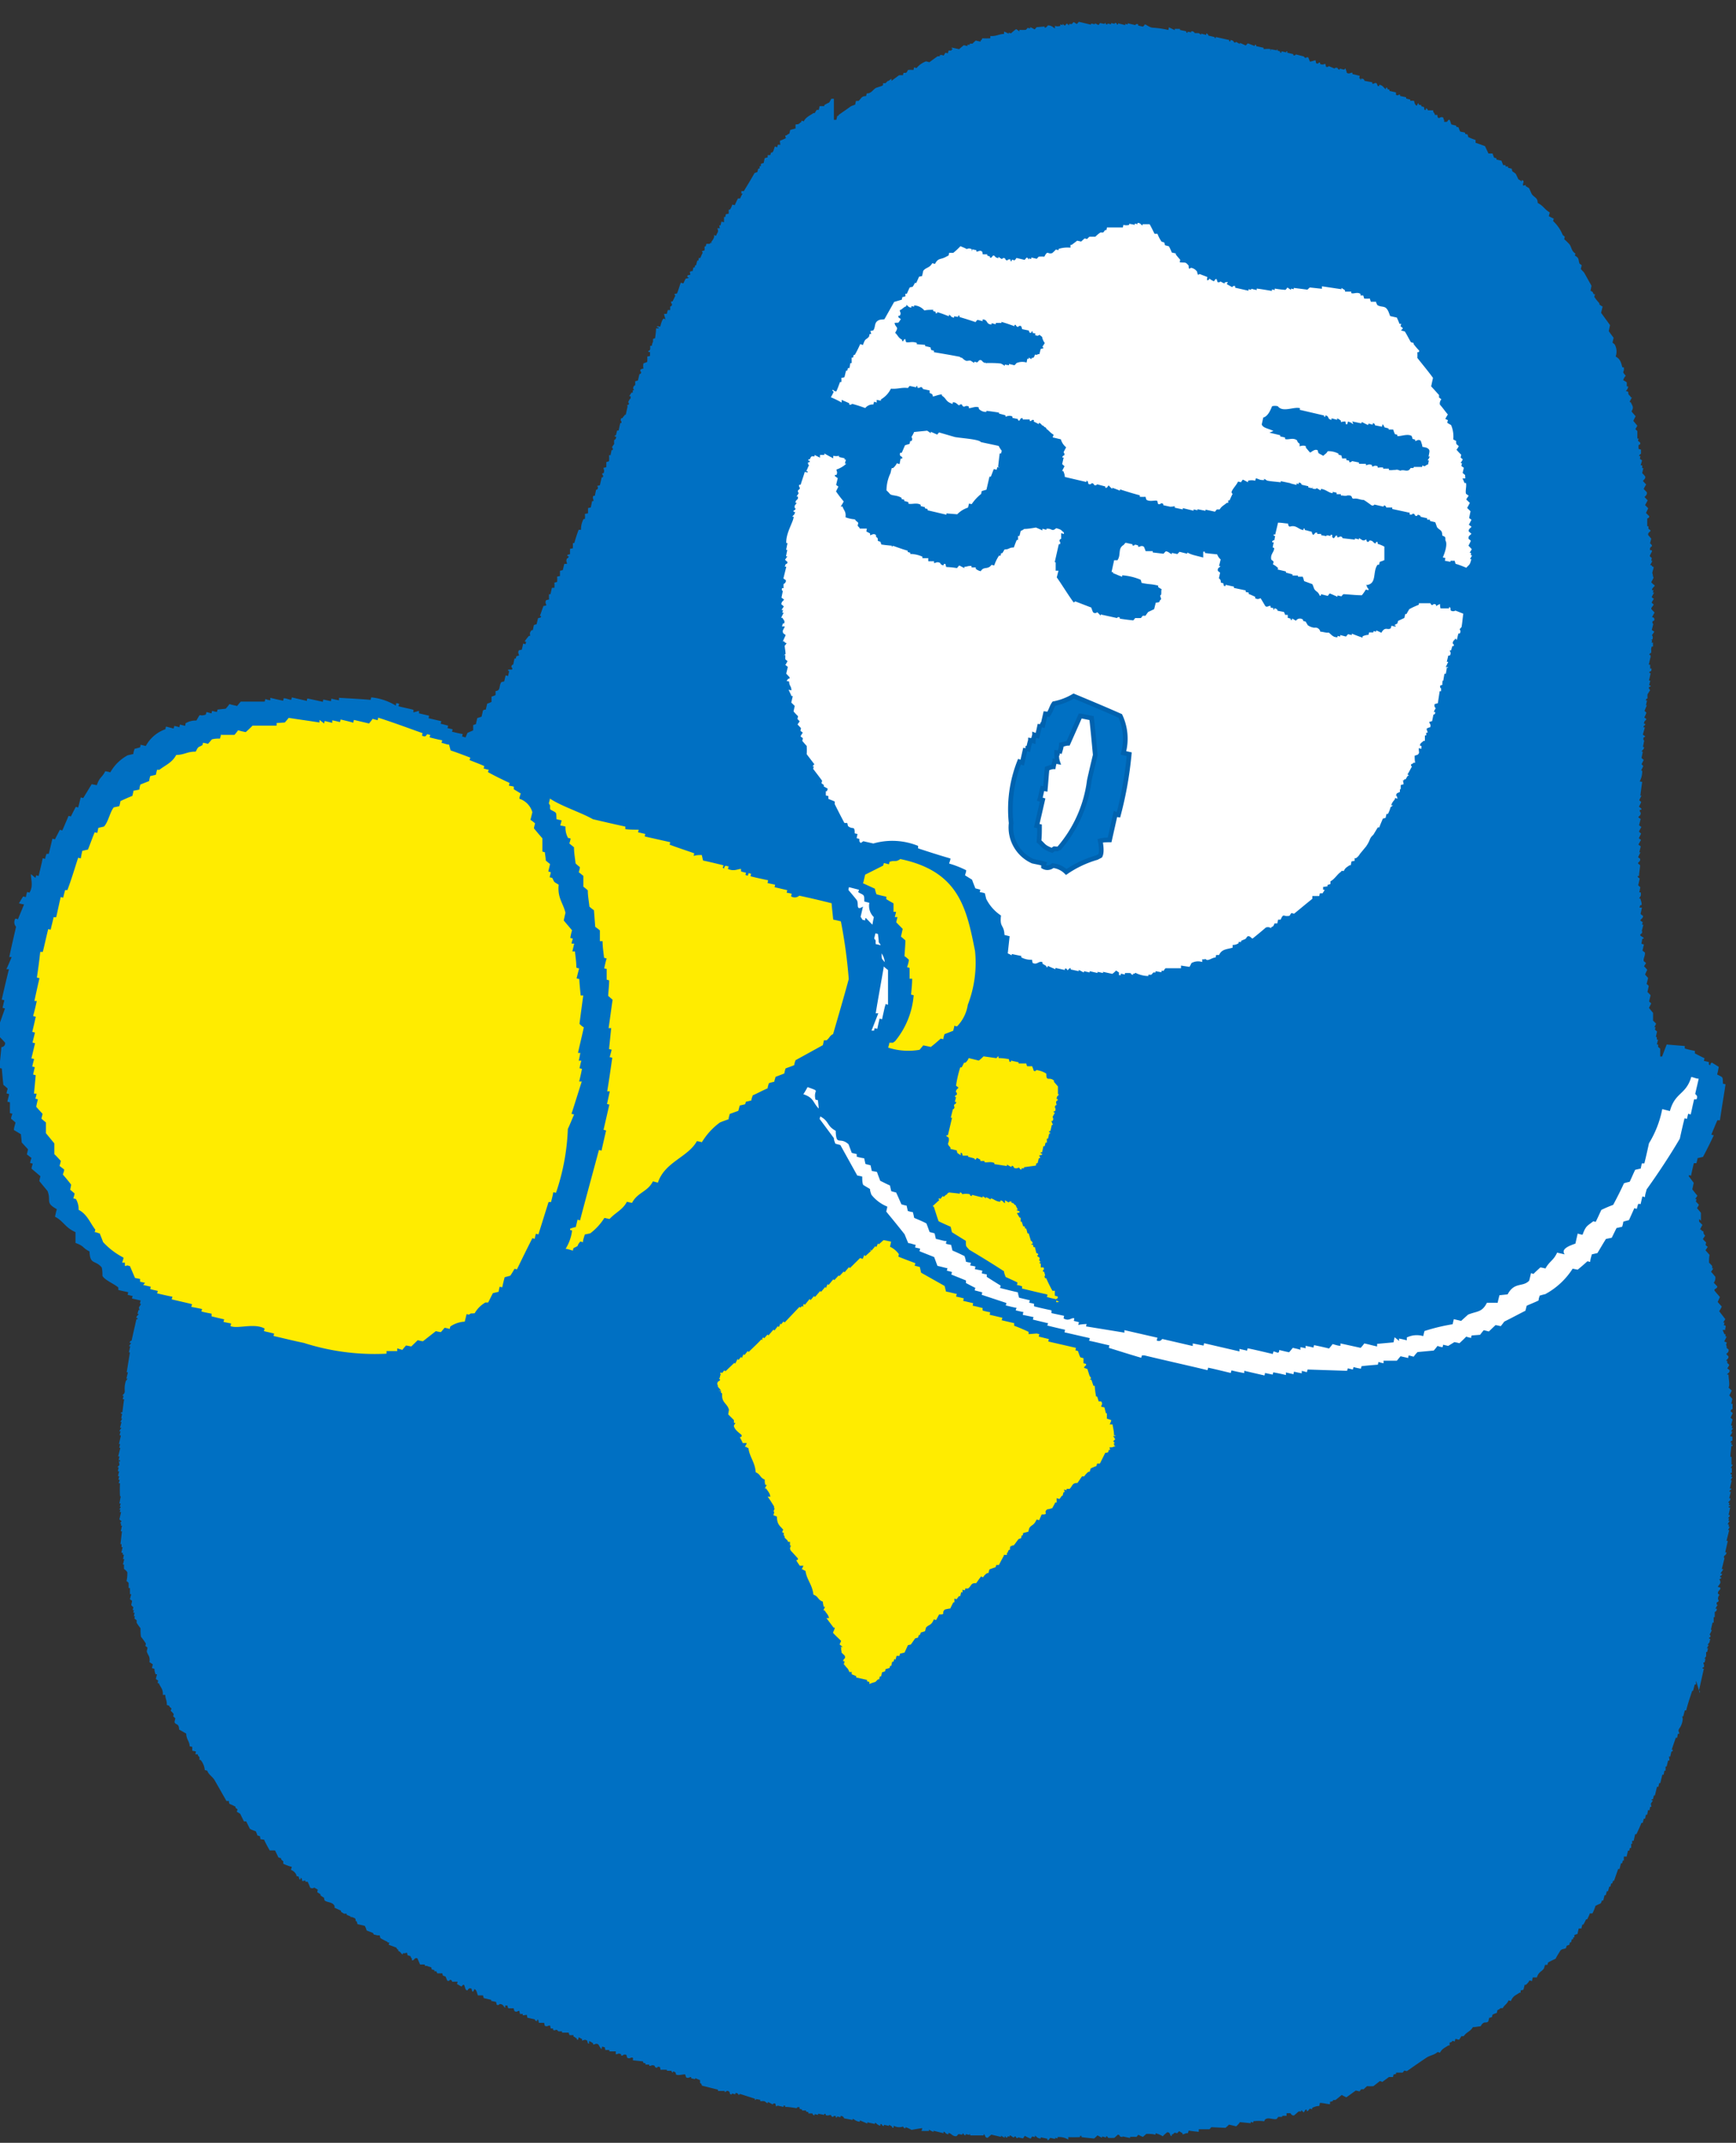 <svg xmlns="http://www.w3.org/2000/svg" width="16.099" height="19.871" viewBox="0 0 16.099 19.871">
  <rect x="0" y="0" width="16.099" height="19.871" fill="#333333" stroke="none"/>
  <g id="Group_204" data-name="Group 204" transform="translate(-128.272 -648.084)">
    <path id="Path_1920" data-name="Path 1920" d="M142.6,652.723a3.864,3.864,0,1,1-4.625-2.907,3.863,3.863,0,0,1,4.625,2.907" fill="#fff"/>
    <path id="Path_1921" data-name="Path 1921" d="M144.035,663.783c.006-.017-.006-.021-.007-.025l.045-.2-.012,0,0-.011.01,0c.012-.024-.007-.033,0-.047l.009,0,.008-.035h-.011a.128.128,0,0,0,.017-.022c0-.011,0-.027,0-.039l.009,0,.009-.035-.011,0a.279.279,0,0,1,.018-.031h-.011a.079.079,0,0,1,.016-.022l.009-.035-.01,0,0-.014.009,0c.008-.019-.006-.025-.006-.025a.288.288,0,0,0,.021-.043l-.009,0,.015-.068h.011c0-.016,0-.034,0-.051l.01,0v-.049s.018,0,.02-.029l-.013,0a.169.169,0,0,1,.02-.035s-.017,0-.006-.026a.015.015,0,0,0,.015-.017s-.013-.012,0-.039.011.007.013-.008a.1.1,0,0,1-.02-.016c0-.029.021-.029.023-.045s-.014-.011-.024-.017c.006-.01.016-.02.022-.032s0-.023-.005-.035.015,0,.016-.021l-.011,0,0-.012a.026.026,0,0,0,.019-.021l-.015,0,.005-.012a.333.333,0,0,0,.021-.031l-.015,0,.025-.1c0-.006-.012-.006,0-.025a.035.035,0,0,0,.019-.031h-.012l.024-.106-.012,0,.025-.1-.012,0c.007-.01.012-.022.018-.03l-.01,0,0-.023-.01,0a.135.135,0,0,1,.019-.033l-.012,0,.006-.023-.011,0a.129.129,0,0,1,.016-.018l0-.014-.01,0,.015-.068-.013,0,0-.012.012,0,0-.011-.012,0,.006-.022-.011,0c0-.011.021-.013.02-.041l-.011,0,.015-.06-.012,0a.018.018,0,0,1,.016-.02l0-.011-.013,0,.017-.075-.01,0a.346.346,0,0,1,.018-.031l-.011,0,.005-.025h-.011l0-.014.011,0a.334.334,0,0,1,0-.045l-.011,0a.315.315,0,0,0,.019-.031l-.012,0c0-.025,0-.049,0-.072l-.01,0c0-.033.007-.063.008-.1l.012,0,0-.012-.013,0,.006-.02-.011,0c0-.017.015-.017.016-.019s0-.024,0-.036l-.022-.006s.022-.027.021-.043l-.011,0a.16.16,0,0,1,.021-.03l-.014,0,.005-.025-.012,0,.014-.056-.018-.016c.006-.014.013-.027.02-.043l-.019-.016a.02.02,0,0,1,.018-.021.278.278,0,0,1,0-.049l-.013,0,.01-.045a.409.409,0,0,0-.028-.033.479.479,0,0,0,.022-.045l-.029-.027c.014-.03,0-.073,0-.121l-.013,0c0-.012.027-.016.022-.041a.15.15,0,0,0-.021-.016.3.3,0,0,0,.019-.033l-.019-.018,0-.021-.011,0c.005-.012.025-.016.022-.041a.09.09,0,0,1-.019-.02c0-.009.026-.014.02-.043l-.019-.015c.008-.01-.01-.03,0-.041s-.015-.014-.021-.018l.023-.047-.012,0,0-.021-.01,0c-.005-.014-.011-.028-.016-.039l.024,0c0-.041.012-.016,0-.043l-.013,0,.007-.026-.013,0,.02-.031-.057-.074a.225.225,0,0,0,.024-.043c-.012-.014-.025-.027-.038-.043l.021-.045c-.015-.019-.033-.037-.048-.057s.026-.019.023-.042l-.032-.034a.072.072,0,0,0,.014-.056c-.013-.014-.024-.03-.039-.045.007-.012.015-.022.021-.032l-.011,0,0-.022a.286.286,0,0,0-.029-.031c0-.024,0-.049.005-.072l-.038-.043c.008-.01.014-.022.021-.032a.084.084,0,0,1-.02-.017l.005-.024a.217.217,0,0,1-.03-.031c.006-.01.014-.02.019-.029s-.014-.006-.014-.041c-.022-.012-.011,0-.022-.018l-.01,0c.007-.013.014-.029.023-.043l-.031-.031,0-.024.017.016,0-.072c-.012-.018-.025-.029-.036-.045a.24.24,0,0,0,.017-.031c-.008-.01-.02-.02-.028-.03l.006-.023-.013,0a.282.282,0,0,0,.021-.031c-.017-.02-.032-.039-.047-.059l.013-.06c-.015-.02-.03-.041-.046-.061l.009-.045c-.012-.013-.023-.029-.037-.043l.014-.058-.037-.045c.007-.016.013-.028.02-.045-.014-.018-.029-.037-.046-.057l.013-.058-.02-.018,0-.021-.011,0,.011-.047c-.017-.02-.033-.039-.048-.059a.236.236,0,0,1,.019-.031.152.152,0,0,1-.019-.018.059.059,0,0,1-.01-.062l.012-.008a.684.684,0,0,1-.045-.061l.013-.056c-.011-.01-.019-.022-.029-.031l.006-.024-.012,0c.006-.01.012-.021.019-.031l-.022-.016c-.021-.041-.029-.043,0-.088a.513.513,0,0,0-.038-.043l.014-.056a.094.094,0,0,0-.019-.016c-.019-.039-.01-.027,0-.074l-.022,0c0-.023,0-.047,0-.072a.134.134,0,0,0-.019-.016l0-.023-.012,0,.011-.045-.011,0,0-.022-.009-.005.011-.049a.157.157,0,0,1-.02-.018l.006-.021-.012,0a.182.182,0,0,0,.017-.034c-.01-.009-.018-.019-.028-.027,0-.025,0-.051,0-.072-.013-.016-.026-.031-.038-.047l.021-.041-.02-.018.014-.058a.412.412,0,0,0-.029-.03l.012-.056a.089.089,0,0,0-.02-.018l.014-.056c-.01-.012-.019-.02-.028-.032a.338.338,0,0,1,.02-.043.3.3,0,0,0-.03-.033.287.287,0,0,1,.019-.029.089.089,0,0,0-.021-.018c-.008-.025.015-.048.01-.082a.129.129,0,0,1-.022-.017l.013-.057-.023-.006.008-.047.012,0,0-.009c-.01-.008-.02-.012-.03-.02a.015.015,0,0,1,.013-.019c.009-.024,0-.024,0-.024l.015-.058-.012,0,.006-.024a.166.166,0,0,1-.022-.015c0-.012.026-.018.025-.043a.1.1,0,0,1-.023-.018l.013-.059-.023,0,.007-.022.011,0c.008-.01-.009-.053-.01-.062l-.011,0c.011-.024.021-.02.014-.057l-.013,0,.01-.047-.02-.019.014-.059c0-.01-.023-.01-.017-.027h.011c0-.031.008-.062.01-.1a.066.066,0,0,1-.02-.018c0-.01.025-.015.02-.041l-.019-.015c.008-.016.015-.032.023-.045l-.012,0,.014-.055-.022-.017.024-.043-.02-.016.021-.043-.02-.018a.352.352,0,0,1,.023-.043.13.13,0,0,1-.022-.017l.015-.057-.022-.016c.008-.015.024-.015.022-.042,0-.006-.014-.008-.006-.028l.012,0,0-.012a.146.146,0,0,1-.022-.017.287.287,0,0,0,.021-.043l-.018-.016a.342.342,0,0,1,.021-.043l-.011,0c.005-.041.011-.084.017-.127l-.023-.005a.191.191,0,0,0,.023-.1l-.01,0c.006-.014.014-.027.02-.043l-.016-.016.021-.042c-.008,0-.014-.012-.021-.016l.012-.059-.01,0c0-.015.022-.015.021-.043h-.01l.012-.061s-.013,0-.006-.027l.016-.008a.083.083,0,0,0-.023-.018l.019-.068-.013,0c0-.02.018-.02.016-.022l0-.011-.011,0c0-.03.018-.03.022-.043a.078.078,0,0,0-.02-.016.182.182,0,0,0,.02-.045l-.017-.015a.444.444,0,0,1,.022-.053l-.009,0,.01-.045-.012,0a.023.023,0,0,1,.017-.019.191.191,0,0,1,0-.039c.008-.01.012-.02.021-.032s-.017-.01-.006-.037l.012,0,0-.012-.013,0,.011-.045-.012,0,.016-.069-.012,0,0-.012c.007-.005.021,0,.019-.031l-.012,0c0-.015,0-.019,0-.035l-.013,0,.016-.07c.009,0,0-.006,0-.008l0-.012-.011,0c.005-.022.017-.018.017-.018a.146.146,0,0,0,0-.037c-.007,0,.006,0,0,0l.005-.023.012,0c0-.011,0-.025,0-.037l-.013,0,.006-.023-.013,0,.016-.008c.008-.027-.006-.037-.006-.037s.015-.021.023-.033l-.024-.016.014-.056s-.013-.006-.006-.026c0,0,.019,0,.016-.019s-.014-.012-.021-.02l.023-.041c-.011-.012-.021-.021-.029-.031s.014-.028.021-.043l-.02-.018.021-.035-.02-.015a.344.344,0,0,1,.023-.043l-.013,0,.007-.022-.014,0c0-.025.026-.031.025-.045a.144.144,0,0,1-.032-.029.434.434,0,0,0,.022-.043c-.008-.01-.006-.029-.012-.041l0,0v0c0-.016.013-.041.012-.056-.022-.014-.009,0-.02-.018l-.012,0c.007-.014.015-.027.021-.041l-.011,0,.005-.025c-.005-.006-.012-.01-.017-.016s.012-.029.018-.045-.012-.008-.018-.016a.031.031,0,0,1,.019-.033c0-.017-.017-.023-.018-.027l.011-.043-.028-.033c-.006-.026.023-.03.022-.043l-.02-.016,0-.023-.011,0c0-.024,0-.049,0-.073a.018.018,0,0,0,.018-.021l-.03-.029.021-.043a.407.407,0,0,0-.029-.03l.024-.044c-.01-.01-.02-.022-.029-.03.006-.011.026-.019.021-.045-.009-.011-.019-.019-.029-.031a.425.425,0,0,1,.023-.041l-.029-.031c0-.012.026-.02.02-.043a.268.268,0,0,0-.028-.032l.011-.046h-.011l0-.026-.014,0,.013-.046-.02-.014.005-.026-.012,0c0-.013.017-.021.017-.021l0-.039-.022-.006a.145.145,0,0,1,0-.037s.018,0,.015-.02a.073.073,0,0,0-.021-.017l.006-.022-.012,0c0-.023,0-.047,0-.07l-.018-.017.018-.032-.037-.045c.006-.015.013-.027.021-.043-.012-.015-.026-.029-.038-.045.023-.04.011-.045-.007-.085l-.009,0c0-.014.014-.03.019-.045l-.009,0c-.014-.03-.023-.012-.025-.053l-.022-.006s.025-.023.021-.043l-.012,0c0-.014,0-.025,0-.037a.162.162,0,0,0-.033-.02.1.1,0,0,1,.024-.042c-.045-.047-.009-.026-.019-.078l-.013,0c-.012-.043-.017-.075-.062-.1a.135.135,0,0,0-.009-.112l-.02-.017.01-.045c-.015-.019-.029-.039-.045-.061l.012-.056-.083-.114.014-.058a.16.16,0,0,1-.03-.02l0-.011a.465.465,0,0,1-.047-.059l.006-.025-.012,0c-.012-.022,0-.016-.029-.032l.009-.046-.069-.123-.03-.032.008-.035a.1.1,0,0,0-.02-.015c-.014-.039,0-.051-.043-.075l.005-.019c-.037-.022-.034-.053-.054-.084a.576.576,0,0,0-.05-.049l.005-.023-.019-.016a.356.356,0,0,0-.089-.129l.006-.023c-.016-.006-.029-.014-.046-.022l.009-.035c-.046-.025-.058-.061-.112-.088,0-.049-.03-.049-.055-.082-.008-.017-.016-.037-.025-.055l-.031-.019,0-.01-.024.006c-.007-.02.011-.035,0-.047l-.013-.006v.014a.157.157,0,0,0-.031-.02c-.008-.017-.017-.037-.025-.052a.3.3,0,0,0-.031-.022l-.006-.025-.034-.008,0-.012-.023,0,0-.013-.022,0c-.006-.014-.011-.028-.016-.041l-.046-.01,0-.012-.022-.006c-.005-.011-.01-.025-.015-.039a.227.227,0,0,1-.038,0c-.01-.023-.02-.043-.032-.068-.028-.01-.058-.022-.087-.031l0-.026a.6.6,0,0,1-.068-.027c0-.006-.005-.016-.006-.024l-.023-.005,0-.012-.046-.01q-.009-.021-.015-.039l-.022-.006,0-.01-.045-.011-.014-.041c-.016-.01-.02.017-.03.017l-.023,0c0-.025.005-.009-.006-.027l0-.01c-.021-.019-.039.008-.048,0s-.006-.017-.009-.027l-.022,0a.056.056,0,0,0-.016-.029l0-.014h-.05s0-.016-.018-.018l0,.014-.013,0a.255.255,0,0,0-.005-.027l-.024-.006,0-.01-.025-.006,0-.012c-.015,0-.011.032-.025.018s-.013-.027-.018-.041a.219.219,0,0,0-.035,0l0-.012-.038-.009,0-.012-.056-.012v-.012l-.012,0a.017.017,0,0,1-.026,0,.151.151,0,0,1,0-.021l-.061-.014v-.012l-.019-.005,0-.012-.014,0,0,.014c-.022-.014-.03-.041-.062-.041l0,.011-.013,0-.009-.023c-.014-.016-.027.008-.042,0v-.012l-.07-.013c-.006,0,0-.018-.025-.02s0,.016-.011.01,0-.01-.015-.016l.005-.021-.068-.016,0-.012c-.016-.005-.027.016-.053,0,0-.013-.008-.025-.011-.041l-.014.012-.04-.01v.01a.02.02,0,0,1-.02-.016c-.023-.007-.028.006-.028.006l-.053-.023a.021.021,0,0,1-.026.006l-.006-.026c-.016,0-.022.012-.049,0l0-.013-.011,0a.016.016,0,0,1-.026.005l-.006-.027a.387.387,0,0,1-.051.014c-.005-.014-.01-.025-.015-.039a.022.022,0,0,0-.026.006l-.018-.016-.07-.018c-.005,0-.008.016-.026.006l0-.009-.058-.014.006-.012-.013,0,0,.01-.044-.01,0,.012-.013,0,0-.012-.023-.006v-.011c-.014,0,0,.011-.011.007l-.051-.009,0,.011c-.015,0,.006-.009-.008-.013s-.042,0-.06,0l0-.012-.069-.015,0-.012-.013,0,0,.011-.064-.025a.189.189,0,0,0-.019.02c-.018-.008-.034-.016-.055-.024l0,.01c-.01-.006-.023-.012-.031-.018s-.008.014-.025,0c0,0,0-.015-.031-.019l0,.012-.012,0,0-.012-.125-.028,0,.01-.01,0,0-.009-.058-.014s0-.016-.02-.02l0,.014-.047-.012v.01a.173.173,0,0,1-.022-.015h-.037a.032.032,0,0,0-.033-.017l0,.01-.034-.006,0,.012-.012-.005,0-.011-.058-.012,0-.01-.012,0a.284.284,0,0,0-.037,0l0,.012c-.017-.01-.036-.017-.054-.027l-.005.025a.883.883,0,0,0-.141-.021c-.035,0-.064-.032-.078-.03a.06.06,0,0,1-.017.02l-.044-.01,0-.012c-.025-.007-.026.008-.026.008l-.071-.017,0,.011-.023-.006,0,.012-.067-.017,0,.011-.011,0s0-.017-.018-.015l0,.009-.035-.007,0,.011-.034-.007,0,.009c-.02,0-.014-.009-.019-.015s0,.008-.012.009l-.037-.007a.1.1,0,0,0-.015.019.18.18,0,0,0-.034-.017v.009l-.035-.007,0,.011-.113-.027-.019.021-.03-.019c-.005.008-.013.014-.016.019l-.026,0v.013c-.008-.006-.013-.012-.021-.019-.005.009-.012.013-.017.021a.109.109,0,0,1-.022-.017l0,.013-.021-.008,0,.014a.081.081,0,0,1-.05,0l0,.024c-.013-.008-.037-.032-.067-.028,0,.006-.011.012-.017.02l-.012,0,0-.01-.074.006-.018.021a.271.271,0,0,0-.042-.021l0,.012-.023-.006a.081.081,0,0,1-.018.019.568.568,0,0,1-.058,0l0,.014a.344.344,0,0,0-.031-.021.532.532,0,0,0-.047.039l-.022-.006,0,.01a.26.26,0,0,0-.043-.02l0,.022c-.048,0-.069.023-.127.019l0,.021a.588.588,0,0,1-.074,0c-.011.021,0,.009-.016.021l0,.01-.046-.01-.03.029-.025,0,0,.01-.021,0,0,.012-.034-.008c-.014.012-.03.024-.043.037l-.069-.015,0,.01.011,0a.129.129,0,0,0-.016.018l-.024,0-.007.025-.023-.005c-.027.048-.008.013-.052.023l0,.01-.02,0c-.025.017-.049.035-.076.055l-.031-.008a.2.2,0,0,0-.088.062l-.023-.006-.006.024a.216.216,0,0,0-.051,0c-.015.029-.011.027-.041.027l-.006.022a.231.231,0,0,0-.036,0l-.07.052,0-.019a.214.214,0,0,0-.026.019l-.007,0a.227.227,0,0,0-.022.022.1.1,0,0,0-.023,0l0,.017-.011.008-.055.018c-.033.021-.04.05-.086.052l-.005.024c-.043,0-.04.017-.07.045l-.007,0v0l-.017,0-.008.035a.411.411,0,0,0-.04.015c-.037.028-.076.053-.114.081l0,.007-.011,0-.009.037-.023,0V649l-.007,0-.017,0a.26.26,0,0,1-.02.035.325.325,0,0,0-.045.024v.009l-.008,0h-.035l-.008.035-.019,0c-.006.008-.013.02-.019.03l-.012,0c-.029.021-.071.037-.089.076l-.022-.006,0,.012c-.026.014-.012.021-.054.023a.205.205,0,0,0,0,.037l-.05.014-.007.033a.191.191,0,0,0-.029.018l-.01,0a.131.131,0,0,0,.006.025.536.536,0,0,1-.055.024c0,.014,0,.025.005.037l-.025,0-.006.024-.021-.008c-.011.029-.011.043-.024.056l-.011,0-.008.024c-.008,0-.016,0-.024,0l0,.021-.028.008-.009.045a.129.129,0,0,0-.026.008l0,.021-.012,0,0,.022-.012,0-.009.033-.025.008c-.032.056-.066.113-.1.168l-.023,0,0,.023.012,0a.243.243,0,0,0-.023.045l-.02,0a.611.611,0,0,0-.03.063l-.023-.006a.158.158,0,0,1-.022.047l-.011,0c0,.01,0,.025,0,.037l-.027.006-.005.025-.012,0c0,.018,0,.035,0,.049l-.024-.006-.008.035h-.012l.005.027a.1.1,0,0,0-.023,0l.006.015,0,.01h0v.008a.321.321,0,0,0-.018.037l-.022-.008c.017.016-.013.055-.036.082l-.013,0v0l-.018,0-.007.024-.01,0,0,.037-.026.008.009.013a.438.438,0,0,0-.022.049l-.006,0v0l-.008,0-.005.025-.01,0-.011.043h0v0l-.008,0-.006.021-.011,0-.007.033c-.009,0-.018,0-.026.008l.005.024c-.005.007-.028,0-.028.017s.02,0,.01.016a.109.109,0,0,0-.026.006c-.008.013-.013.029-.021.043l-.024-.006c-.007.017-.026.082-.035.1a.116.116,0,0,0-.025.006l.01.014-.026.053-.012,0a.022.022,0,0,0,.007.025c0,.022-.017.022-.017.022l0,.033,0,0v0l-.022,0-.009.035a.083.083,0,0,1-.025,0c0,.017.012.043.012.058-.02-.045-.041.031-.048.061,0,0-.047-.01-.026.006l.011,0,0,.01-.024,0c0,.028-.005.061-.009.092a.071.071,0,0,0-.019.006l0,.021,0,0c0,.01-.005.014-.007.022h0l-.005.021v0l-.014,0c0,.01,0,.022,0,.031l-.008.014-.009,0v.012H134.3c0,.014,0,.023,0,.037l-.026.006a.268.268,0,0,1,0,.049c-.011.006-.024.009-.035.014a.129.129,0,0,0,0,.048.09.09,0,0,0-.026.008.017.017,0,0,0,.005.024c0,.021-.014.017-.016.019l-.014.059a.1.1,0,0,1-.026.007.222.222,0,0,1,0,.038s-.015,0-.019.029l.009.016-.012,0,0,.023-.012,0c-.008.014-.014.022-.021.033l.013,0,0,.024c-.009,0,0,0-.006,0a.207.207,0,0,0-.017.033s.011,0,.005.023l-.012,0,0,.012c.006.006,0,0,0,.012l-.015.068-.009,0c-.005.016-.016.014-.02.031h-.011c-.015.025,0,.025,0,.035l0,.011-.011,0-.015.069-.014,0-.011.045-.01,0,0,.012.012,0c0,.027-.018.031-.018.031a.154.154,0,0,0,0,.037.283.283,0,0,0-.021.031.021.021,0,0,1,.006.026l-.01,0-.009.047-.014,0a.349.349,0,0,1,0,.056l-.025.008c0,.014,0,.031,0,.047a.121.121,0,0,1-.026.006c0,.015.012.023,0,.051l-.012,0,0,.011a.019.019,0,0,1,.005.026l-.01,0-.017.074-.025.006.007.013c0,.026-.017.022-.017.022l-.012.057-.013,0c-.013.025.005.033,0,.049l-.012,0-.012.058a.137.137,0,0,1-.026.006v.049l-.029.006a.188.188,0,0,1,0,.047h-.012a.2.2,0,0,0-.024.1l-.022,0a1.266,1.266,0,0,0-.04.123l-.013,0c0,.017,0,.031,0,.048l-.027.006c0,.018,0,.031,0,.049l-.024.006,0,.012h.011c0,.023-.013.017-.015.023-.013.023,0,.031,0,.049l-.025,0-.014.058-.026.006c0,.016,0,.031,0,.049a.146.146,0,0,0-.027.006.2.2,0,0,1,0,.049l-.025.006a.248.248,0,0,1,0,.048l-.023,0-.013.059-.013,0a.262.262,0,0,0,0,.049l-.026.006c-.016.021,0,.035,0,.049a.122.122,0,0,1-.026.005c-.011.03-.022.061-.033.094h.011c0,.022-.023.012-.029.022l-.013.054a.091.091,0,0,0-.025.008l-.01.047-.012,0c-.021.029-.013.027-.013.053l-.012,0c-.005.008-.037.043-.037.053l.012,0-.005.024-.022-.006-.013.057-.026.005c-.015.02,0,.036,0,.049l-.024.006-.006.022-.012,0-.012.058s-.012-.008-.017.02c0,0,.016.012.005.025a.207.207,0,0,0-.035,0l0,.012.01,0-.01.047-.023-.006-.013.056-.026.006c-.02.026-.011.057-.03.076a.067.067,0,0,1-.025.008.225.225,0,0,1,0,.037.278.278,0,0,1-.037.014c0,.018,0,.031,0,.049a.212.212,0,0,1-.04.016l-.013.056c-.008,0-.018,0-.026.008l-.013.057-.04.013-.013.057a.148.148,0,0,0-.025.008c0,.015,0,.031,0,.049l-.053.023c-.009.022-.019.043-.027.067l-.041.015a.206.206,0,0,0,0,.039l-.013,0,0,.022a.079.079,0,0,1-.026.007l-.011.045h-.014l0,.021-.014,0-.009.045-.01,0-.006.025a.232.232,0,0,0-.026.006c-.009.022-.018.045-.028.065l-.024,0c-.008.047.006.041-.026.066l-.025.006-.013.057a.352.352,0,0,0-.054.023c0,.051,0,.049-.041.076l-.027.006.005.035-.012,0-.006.024a.182.182,0,0,1-.041.015l-.013.057c-.021.012-.043.022-.065.033l.01.016c-.008.031-.02.035-.037.051a.114.114,0,0,0-.027.006.127.127,0,0,1,0,.035c-.02.012-.044.021-.066.035l-.012.045-.012,0-.005.023a.105.105,0,0,0-.024.006l-.013.059c-.023.008-.046.021-.068.031a.369.369,0,0,0,0,.047l-.015,0,0,.008a.353.353,0,0,1-.035.013l-.01.045a.178.178,0,0,0-.014.02l-.043.019,0,.018c-.01.02-.017.02-.026.041l-.025.012a.028.028,0,0,0-.019.009l0,0v0c-.01.01-.016.022-.032.039l-.01,0-.006.022-.011,0,0,.025h0a.09.09,0,0,0-.026.006c-.011.02,0,.039-.018.061a.116.116,0,0,0-.025.006l-.005.021-.025.008-.006.022c0,.007-.012.009-.013.015h0c-.019.02-.037.035-.033.067l-.023-.008a.113.113,0,0,1-.023.041l.012,0,0,.013-.026.006c-.014.025-.028.049-.041.074l-.024-.005a.378.378,0,0,1-.044.085l-.022,0c-.02.04-.039.063-.035.1l-.022-.006c-.006.012-.01.024-.015.033l0,0,0,.016,0,.008-.01,0v.008l-.018,0,0,.027-.009,0-.008.02-.02.01a.076.076,0,0,0-.014.044l-.009,0c0,.01-.01.018-.014.026l-.016.008c-.011.011,0,.025,0,.037l0,.01-.011.006-.014,0v.009l-.038.02a.383.383,0,0,0,0,.047.541.541,0,0,0-.055.025.086.086,0,0,1,0,.027.163.163,0,0,1-.011.028c-.023.011-.045.023-.068.033,0,.012,0,.025,0,.037l-.013,0,0,.023-.011,0c-.028.017,0,0-.021.041l.024.005-.005,0v0h0l-.027.026-.012,0-.006.021H130.7a.379.379,0,0,0,0,.049.047.047,0,0,0-.023.006c0,.012-.023.023-.023.035l-.024.006c-.014.022,0,.033,0,.049a.107.107,0,0,1-.027.006c-.012.023,0,.035,0,.049l-.011,0,0,.021a.157.157,0,0,1-.026.008c0,.01,0,.025,0,.039a.232.232,0,0,0-.026.006c-.014.021,0,.033,0,.049l-.012,0c-.021.043-.057.074-.058.107a.328.328,0,0,0-.038.012.269.269,0,0,1,0,.049.375.375,0,0,1-.04.017l-.009.043-.012,0c-.008.016-.017.03-.023.043a.024.024,0,0,1,.006.028.078.078,0,0,0-.026.006c0,.015,0,.031,0,.046l-.024.006-.014.059-.013,0-.005.021-.009,0v.037h-.008c-.009.013,0,.044,0,.046l-.021-.005c-.007.011-.012.021-.019.031s.014.01.006.025h-.012l-.006.022-.011,0,0,.011.011.005a.271.271,0,0,1-.014.033l0,0c-.006.019-.012.037-.02.058l-.007,0c-.011.022-.019.043-.03.065l-.01,0v.023l0,0,0,.014-.01,0-.011.024h0l-.011.02.012,0v0a.069.069,0,0,1-.022.006l0,.025-.011,0v.012a.134.134,0,0,0-.016.059l-.005.021-.021-.006,0,.014.006.006v.006l0,0c0,.01-.017.016-.016.03l.006,0,0,.013-.021,0v.028l0,.011-.023.006.007.024h-.009l-.008.021-.01,0v.047l-.011,0-.024.1,0,0v.021l0,0,0,.012-.005,0-.005.023-.012,0a.14.14,0,0,1,0,.037l-.011-.005-.026.105-.011,0-.021.094h-.006l0,.01,0,0a.034.034,0,0,0,0,.037c0,.019-.014.015-.016.019l-.009.043a.11.11,0,0,0-.015.026l.005.006-.006.027h-.01a.15.15,0,0,0,0,.035l0,.012-.01,0a.018.018,0,0,0,.006.023l0,.014-.01,0c-.008.018.006.023.006.023s-.013.022-.02.032,0,.025,0,.039-.016,0-.024,0,.015.025,0,.048a.172.172,0,0,1-.027.006c0,.018.01,0,.008.014s-.018.033-.018.033c-.008.016.005.022.005.022,0,.025-.016.021-.016.021s0,.027,0,.039l-.01,0c-.013.03,0,.039,0,.039l-.02.045.008,0a.425.425,0,0,1-.02.043l.011,0-.015.068-.012,0v.049s-.014,0-.015.02l.009,0,0,.012-.009,0-.009.034a.216.216,0,0,1,.006.027l-.012,0c0,.012,0,.024,0,.035h-.011l-.008.031.011.005c-.007.009-.013.021-.02.031l.005.025-.009,0-.009.035.01,0c0,.014-.021.014-.02.039l.011,0,0,.01-.011,0-.045.2s-.016,0-.018.02l.014,0c-.007.012-.014.021-.02.031l.012,0-.013.057.01,0-.03.185.011,0-.014.059.011,0a.171.171,0,0,1-.016.021.228.228,0,0,0-.01.094c0,.027-.019.031-.021.043l.01,0-.008.033.013,0c-.007.045-.011.082-.016.121l-.013,0v.012l.011,0-.009.045.009,0a.167.167,0,0,1-.018.032l.012,0-.014.054.013,0a.246.246,0,0,0-.02.033l.012,0-.009.035.012.005-.018.078.011,0-.008.035.01,0-.02.08.012,0-.008.035.014,0,0,.012-.012-.005.006.038a.124.124,0,0,0-.019.021h.011l-.007.037.012,0-.011.045h.012l-.008.033.012,0-.009.033.012,0a.968.968,0,0,0,0,.12h.007l-.013.067.012,0-.008.031.01,0a.1.1,0,0,1-.016.025l.012,0-.007.024.013,0-.016.068.021.018c-.007.007-.013.011-.015.017l.009,0,0,.023.009,0-.011.052.011,0c-.006.047-.007.068-.014.119l.01,0,0,.028.01,0-.012.052.013,0,0,.018.011,0-.008.041.011,0-.012.051.01,0a.378.378,0,0,0,0,.041.088.088,0,0,1,.031.03c0,.025,0,.053-.008.082a.067.067,0,0,1,.02.017c0,.016,0,.03,0,.047l.012,0c0,.018,0,.037,0,.057l.012,0-.012.047.02.015-.008.039a.1.1,0,0,0,.02.02l-.007.027.012,0-.007.024.013,0-.007.033h.011l-.006.021.021.016,0,.023a.529.529,0,0,0,.036.051c0,.027,0,.055.005.08a.556.556,0,0,1,.045.063l-.005.021a.175.175,0,0,1,.02.016l-.007.035c.011.039.033.043.025.1a.267.267,0,0,1,.031.02l-.008.035.023.006a.132.132,0,0,0,.011.051l.013,0-.011.043a.147.147,0,0,0,.022.015l-.006.024.011,0c.017.039.042.056.038.109l.023,0c0,.039.016.051.014.094l.022.006c0,.013.015.017.021.027l-.007.021a.162.162,0,0,1,.028.03l-.005.023c.006,0,.013.012.02.016l-.008.035c.011.031.042.008.043.07.024.012.045.026.066.037,0,.053.031.071.032.118l.024.005c0,.012,0,.024,0,.036l.034.007-.005.026.022,0c0,.017.014.021.016.029l0,.023.01,0a.167.167,0,0,1,.039.094l.023.006c.013.037.046.053.067.086l.111.195.023,0c0,.01,0,.018.006.027a.549.549,0,0,1,.055.026v.01c.005.005.012.009.019.015l-.007.022.032.019c.011.024.023.047.034.07l.021,0,.034.069a.336.336,0,0,0,.055.023.239.239,0,0,1,.015.039l.023.006a.2.2,0,0,1,.005.028l.034.005a1,1,0,0,0,.053.1.4.4,0,0,1,.049,0c.01.022.021.043.031.065l.025.007,0,.01a.109.109,0,0,0,.02.018l0,.023a.435.435,0,0,0,.079.029v0l0,0,0,0-.008.028a.087.087,0,0,1,.05.046v.01l.022.006a.228.228,0,0,0,.007.026l.01,0,0-.013c.018,0,.01.023.018.029l.027-.006,0,.012.021,0c.008.017.017.037.023.054a.031.031,0,0,0,.038,0l.033.019-.005.024.03.019,0,.01a.161.161,0,0,0,.032.021l.006.026c.022.019.069.015.087.043s0,0,.006.025l.059.027v.01l.028.018,0,0,.025,0,0,.011.035.014v.006l.015,0c.01.006.017.006.026.012s.006.019.009.027h.008l.007.027.068.016a.229.229,0,0,1,.017.043l.059.023.007.014.034.008v0l.012,0v0l.009,0,.006.025a.57.57,0,0,0,.066.035v.006l.017,0-.005.022c.023.007.047.017.069.025l.012.018c.005,0,.007,0,.007,0v.013c.031.014.02.024.043.033v-.011h.017v0a.082.082,0,0,0,.021-.006l.006.025.022.006c.008,0,.006.016.018.025l0,.014c.018.012.024-.031.051-.016l.025.057a.3.3,0,0,1,.044,0l0,.012.019,0a.208.208,0,0,0,.04.013l.005.02.024.006,0,.011h.018l.009.019h0l.047,0,.005.021a.234.234,0,0,1,.026.01.354.354,0,0,0,.015.037.017.017,0,0,0,.025-.008.02.02,0,0,1,.02.018h.051l-.006.022c.016.007.026.015.042.023.039-.053.021.037.054.035.005,0,.011-.029.039-.015l.007.027c.019,0,.012-.031.027-.02s.017.037.025.055h.047l.007.025.069.016,0,.01.045.009a.242.242,0,0,1,.006.026.019.019,0,0,0,.027-.006c.036,0,.033.022.052.035l0-.021.02,0,.008.025a.414.414,0,0,0,.05,0l.007.025c.022.018.034-.005.046,0l.006.028.026,0,0,.013.037-.005.006.027.069.015s0,.016.021.016l0-.012.01,0a.176.176,0,0,1,.006.028c.016,0,.033,0,.049,0l.006.027c.022.014.039-.008.05,0a.122.122,0,0,0,.006.026l.021,0,0,.012a.021.021,0,0,0,.026,0c.018,0,.021.014.021.014a.216.216,0,0,0,.036,0l0,.012c.022,0,.04,0,.062,0a.156.156,0,0,0,.007.023.3.3,0,0,0,.037,0l0,.014c.011,0,.02.014.031.017l0,.012.012,0,.006-.023.031.017v.014c.012,0,.023-.016.047,0l.007.025c.025.012,0-.021.016-.019a.145.145,0,0,1,.033.021l0,.01c.014,0,.029-.016.049,0,0,0,.015.029.028.043l.005-.024.025.006.006.026a.208.208,0,0,1,.037,0l0,.012h.06a.136.136,0,0,0,0,.027c.019,0,.023-.014.049,0l0,.012.013,0a.03.03,0,0,1,.036-.006l.007.025c.023.016.037-.006.049,0s0,.018.006.025l.093.01v.012l.022.006,0,.012a.249.249,0,0,1,.035,0l0,.011.013,0a.035.035,0,0,1,.037,0s0,.016.021.018c0,0,.007-.016.028-.006l.006.025a.39.39,0,0,1,.059,0l0,.009c.013,0,.025,0,.037,0s0,.014.019.016l0-.01c.036.006.022.024.029.029.023.012.077-.007.085,0l.007.025c.024.016.036-.008.048,0l0,.01.037.008v-.01l.045.019V667.4c.017.007.015.025.019.025l.147.037,0,.012c.021,0,.04,0,.062,0l0,.009.01,0s.007-.017.027-.006,0,.028.029.03l0-.01.034.008,0-.012c.029,0,.026.016.031.018s0-.008.016-.008l.134.043,0,.012c.017,0,0-.012.015-.008l.034.006,0,.013a.245.245,0,0,1,.04,0l.027.02.005-.012c.015.006.028.014.044.022a.016.016,0,0,1,.025-.006l.006.025.015-.008.054.012,0-.012.015,0,0,.012c.035,0,.07.006.107.012,0,0,.005-.016.027-.008l0,.014.023.006,0,.009.037,0,0,.01.022.006v.012a.21.21,0,0,1,.038,0s0,.015.019.017l0-.011.033.007,0-.011.056.011,0-.009.014,0,0,.011c.026.01.036-.005.047,0s0,.016.023.016c0,0,.005-.014.024-.006l0,.012.011,0,0-.01.033.008,0-.012a.031.031,0,0,1,.033.022l.079.015,0-.01c.013,0,.032.026.067.026v-.012l.069.029,0-.011.071.015,0-.011c.012,0,.021.023.05.027l0-.014.013,0a.018.018,0,0,0,.021.016l0-.01.046.01,0-.01a.131.131,0,0,1,.03.018l0,.009c.03,0,0-.009.017-.017a.1.1,0,0,0,.083.006l.011.015.013,0v-.009a.268.268,0,0,1,.055.025c.034-.006.065-.012.1-.016l-.007.026c.019,0,.043,0,.069,0l0-.012a.328.328,0,0,0,.042.021l0-.011.093.023v-.014c.017,0,.015.022.045.024l0-.012c.026,0,.038.035.076.029.006-.005.011-.013.018-.019l.035.006v-.01l.012,0s0,.016.02.014l0-.01.034.008v-.012l.009.016.123,0v-.011c.019.006.008.035.038.033.012-.012.023-.02.033-.029l.09.021,0-.012a.231.231,0,0,0,.034.02l0-.012.01,0v.01l.015,0v-.01l.022,0,0-.01c.011,0,.02.012.032.018s.007-.014.025-.006c0,0,0,.016.018.013l0-.007.048.01.017-.024a.338.338,0,0,0,.054.026c.005-.006.009-.014.014-.02l.026.006,0-.014c.013.006.023.029.054.026v-.01l.061.013,0,.012.011,0a.2.2,0,0,1,.016-.02l.045.01,0-.011.022.006,0-.012a.162.162,0,0,1,.1.023l0-.023a.984.984,0,0,0,.109,0l0-.012.013,0,0,.012c.039.006.08.009.117.013a.214.214,0,0,0,.031-.029c.016.008.029.016.043.022l0-.012.037.01,0-.012a.02.02,0,0,1,.019.015.539.539,0,0,0,.058,0l.032-.029a.018.018,0,0,1,.02.016c.026.01.026,0,.026,0l.068.014,0-.01a.568.568,0,0,1,.059,0,.175.175,0,0,0,.017-.02.335.335,0,0,0,.043.02c.01-.01.022-.018.031-.028.03,0,.057,0,.086.008l0-.014a.262.262,0,0,1,.067.028.294.294,0,0,1,.042-.037c.033,0,.021.037.041.035l0-.014c.015,0,.019-.013.028-.017l.023.005a.158.158,0,0,1,.018-.019l.031.019,0,.01c.023,0,.018-.011.05-.011l.008-.024c.028.006.059.008.093.012l0-.024c.033,0,.064,0,.1,0l.016-.019.132.006c.011-.01.021-.018.032-.03l.067.016a.212.212,0,0,0,.035-.039l.1.01,0-.012.024.006v-.012a.4.4,0,0,1,.1,0c.014-.021,0-.01.016-.021.029-.016.068.008.1,0l.016-.02a.226.226,0,0,0,.036,0v-.009a.283.283,0,0,1,.04,0l0-.024a.252.252,0,0,1,.037,0s.011.024.033.02l.042-.037.024,0,0-.012a.133.133,0,0,1,.021.02c.01,0,.013-.032.03-.024l0,.012.01,0,.019-.022.021.006,0-.012a.144.144,0,0,1,.067-.019l.005-.028c.033,0,.062.01.094.012l0-.023a.07.07,0,0,0,.028-.008l0-.008.022,0c.02-.014.039-.031.059-.047a.293.293,0,0,0,.043.022l.087-.063.035.008.015-.02.024,0c.009-.01.02-.019.031-.029a.289.289,0,0,0,.059,0l.06-.047.023.008c.02-.016.04-.029.06-.045l.038,0,.005-.023.024-.006,0-.012c.021,0,.039,0,.061,0a.18.18,0,0,0,.014-.019l.025.005c.062-.043.123-.086.185-.127.034-.021.067-.021.1-.05l.022.006c.019-.038.049-.047.077-.067l.012,0,0-.025c.006-.006.016,0,.027-.018l.021.006.006-.024.034.008a.366.366,0,0,0,.021-.033l.022,0c.026-.039.062-.043.085-.084.025,0,.045-.006.072-.008.031-.057.049-.021.071-.045l.008-.033.025-.006.006-.023a.153.153,0,0,1,.04-.016l.005-.025c.007-.006.017-.006.029-.02l.021,0c.018-.033.038-.035.054-.072l.022.006c.018-.049.047-.053.08-.078h.01l0-.021a.121.121,0,0,0,.026-.006l.011-.045.011,0a.122.122,0,0,0,.034-.041l.023.006.007-.033a.231.231,0,0,1,.038,0c.019-.057.041-.049.066-.084l.01-.033.022,0,.006-.022c.023-.013.044-.023.07-.035.014-.029.03-.051.042-.072s.036-.016.054-.026l.007-.023.024-.008.006-.023h.01l.008-.029h.012l0-.017h.011l0-.021a.092.092,0,0,1,.029-.01l.011-.051a.128.128,0,0,1,.025,0l.009-.037.01,0c.009-.016.017-.033.025-.049l.01,0a.4.4,0,0,0,.025-.055.092.092,0,0,0,.024,0,.4.4,0,0,0,.028-.07c.014-.006.028-.014.042-.019s.015-.032.019-.03l.011,0,.012-.049h.011l.01-.037h.011l.012-.043.01,0,.007-.029.01,0,.008-.025h.009l.038-.109.013,0,.013-.053.011,0,.006-.025.01,0c0-.014,0-.026,0-.037a.112.112,0,0,1,.026,0l.012-.055h.012l.005-.025.012,0a.156.156,0,0,0,0-.038l.01,0,0-.029.014,0,.014-.061.012,0c.016-.037.033-.07.046-.105l.012,0,.01-.039.012,0,.007-.036.012,0,.009-.045.012.005.007-.034.012,0a.293.293,0,0,1-.006-.029c.006-.01.014-.02.02-.031l-.012,0,0-.01.012,0,.009-.035.009,0,.019-.08.013,0,.008-.035.01,0,.019-.078.012,0,.007-.037.011,0c0-.014,0-.025,0-.039l.01,0,.013-.055.012,0c0-.012,0-.023-.005-.037l.013,0,.011-.047.009,0,.005-.016-.011,0c.011-.037.025-.072.037-.111l.013,0,.007-.037.012,0c.005-.012-.015-.024,0-.047a.171.171,0,0,0,.033-.09.158.158,0,0,0-.005-.025l.01,0,.014-.055.013,0c.016-.065.036-.121.056-.182l.008,0,.015-.058h.012c0-.013,0-.023,0-.037Zm-9.172-13.445h0l0,0,0,0,.008-.01,0,.01m1.145,1.375h.012c.013-.028.023-.057.034-.086l.012,0a.167.167,0,0,0,0-.039.113.113,0,0,0,.029-.006l.015-.061.011,0,.006-.023.014,0,.009-.047.012,0c0-.018,0-.033,0-.051l.013,0,.006-.025.01,0a.889.889,0,0,0,.05-.1l.026.008c.022-.068.028-.043.056-.078l.006-.024.014,0a.12.12,0,0,0-.008-.027l.027-.006c.021-.027.01-.062.035-.084s.047-.014.069-.02l.09-.16.071-.021.005-.024a.162.162,0,0,0,.028-.007l0-.024.014,0c.008-.019.017-.039.026-.058a.166.166,0,0,1,.027-.006.223.223,0,0,0,.021-.036l.013,0,.026-.058.028-.006.011-.049c.026-.033.059-.025.083-.07l.026.006c.028-.055.049-.039.093-.061l.033-.017.005-.024.038,0a.65.65,0,0,0,.067-.062c.02.009.042.017.059.027a.04.04,0,0,1,.042,0c.015.006-.008.014.009.014l0-.012.037.008,0,.012c.017.006.029-.016.053,0a.069.069,0,0,1,.006.026.27.27,0,0,0,.042,0l0,.012.025.008,0,.011c.02.006.018-.015.032-.019s.015.023.047.023l0-.012a.132.132,0,0,0,.035.022s0-.016.026-.008a.023.023,0,0,0,.021.02.025.025,0,0,1,.03-.008l0,.014.012,0,0-.013.026.006a.092.092,0,0,0,.017-.022l.076.018c.006-.006.011-.014.018-.02s.014.01.021.018l0-.012.023.006,0-.014.051.012a.179.179,0,0,1,.018-.02.449.449,0,0,1,.052,0c.033-.064.028-.019.073-.033a.358.358,0,0,0,.034-.033l.025.006,0-.012a.277.277,0,0,1,.11-.011l0-.026.011,0c.018-.014.034-.025.051-.039l.037.008.032-.029.024.005a.109.109,0,0,1,.022-.021h.054a.287.287,0,0,1,.047-.039l.026,0,.017-.022.012,0,.006-.025c.049,0,.1,0,.147,0l.005-.024a.088.088,0,0,0,.054,0v-.01l.052.01,0-.012.025.006,0-.012c.032,0,.03.021.047.023l0-.011c.034,0,.044,0,.065,0,.018.031.031.06.046.089l.027,0a.316.316,0,0,0,.038.073l.024.007a.071.071,0,0,1,.007.026l.037.01a.513.513,0,0,1,.027.058l.037.008,0,.01c.013.017.027.033.041.049l-.005.023c.057.008.049-.008.083.031,0,.012,0,.02.006.03l.016-.01a.089.089,0,0,1,.057.037c0,.01.005.021.008.029l.015-.008.072.028s-.011.043.007.027c.018,0,0-.015.015-.01a.179.179,0,0,0,.037.022c.007,0,.014-.029.027-.018l.008.026a.025.025,0,0,0,.028-.006.168.168,0,0,0,.038.019l0-.01.029-.005-.009.021.05.028a.021.021,0,0,1,.027-.01l0,.015.124.028,0-.014.025.006v-.01l.051.012,0-.014c.048.006.094.014.141.022l0-.014.026.006,0-.014a.88.88,0,0,0,.1.012.131.131,0,0,0,.018-.022.323.323,0,0,0,.034.022l0-.012.025.006,0-.012.127.016a.2.2,0,0,1,.022-.02l.112.012,0-.023.181.027,0-.012c.015.01.023.014.033.022l0,.012.058,0,0,.014c.023.01.055-.014.086.008l0,.014.025,0a.25.25,0,0,1,.009.029.449.449,0,0,0,.053,0,.14.14,0,0,0,.009.029l.048,0c0,.012.007.018.011.03.03.021.063.009.084.031s.025.047.036.072l.062.014c.008.019.018.039.024.058l.016,0-.006.024a.048.048,0,0,1,.021.017c0,.006-.012.014-.017.02l.036.01c.021.033.036.066.057.1l.024.006,0,.01a.541.541,0,0,0,.053.062l-.005.014-.013,0a.47.47,0,0,1,0,.053c.047.06.1.123.145.185l-.017.079c.024.025.047.052.073.08l0,.023.022.017a.057.057,0,0,0-.014.049c.027.03.049.063.074.092-.009.012-.014.024-.021.035s.014.01.021.018l-.006.023c.011.008.023.014.036.022a.271.271,0,0,1,.02.133c.048.025.015.006.031.045l.02.017a.124.124,0,0,1-.021.033.481.481,0,0,0,.044.047l-.006.026a.165.165,0,0,1,.02.017c-.006.012-.012.022-.02.035l.013,0-.006.026.023.017-.011.047a.12.12,0,0,0,.021.018c.011.027-.011.006.007.027-.017.012,0,.006-.029.006.006.015.013.027.018.043l.014,0c.007.031-.008.074,0,.1l.025.018a.354.354,0,0,0-.023.035c.012.01.022.022.034.031l-.025.047c.011.012.022.022.031.031l-.013.063.022.016c-.009.015-.015.031-.025.046l.025.018c-.006.014-.03.018-.025.045.009.006.015.014.024.02-.007.015-.031.017-.026.048a.127.127,0,0,1,.021.018.478.478,0,0,1-.022.045l.031.033-.02.033.012,0,0,.024.011,0-.02.035.013,0c-.016.06-.017.046-.047.08-.033-.014-.064-.026-.1-.037l-.008-.028-.039,0,0,.01-.052-.01.005-.025-.024-.006c.014-.031.048-.121.024-.158,0-.037,0-.03-.029-.045,0-.053-.021-.045-.048-.076-.007-.018-.011-.032-.017-.047l-.049-.012,0-.012-.026,0,0-.013-.062-.014s.006-.012-.022-.018c-.012,0,0,.016-.028.008,0,0,0-.017-.021-.019,0,0-.01.015-.029.008v-.016l-.162-.035,0-.014-.056,0a.021.021,0,0,0-.02-.019l-.006.011-.083-.019s-.011.017-.03.005c0,0-.056-.042-.07-.048-.035,0-.051-.016-.088-.012s0-.037-.067-.029c-.007.007-.038,0-.044,0l-.012,0,0-.012c-.013,0-.026,0-.04,0l0-.014-.036-.008,0,.012c-.034,0-.063-.035-.108-.039l-.005.014a.4.4,0,0,0-.037-.022s0,.014-.03.006.009-.012-.008-.015l0,.011-.038-.008,0-.011-.062-.014s0-.018-.027-.02l0,.014-.02-.006,0,.014-.056-.014,0-.013h0l0,.011-.091-.019,0,.011c-.045-.007-.079-.007-.12-.015-.009,0-.02-.012-.034-.018v.012c-.046,0-.038-.006-.076-.017l-.007.023a.124.124,0,0,0-.066,0l0,.014c-.018-.008-.033-.018-.048-.024a.1.1,0,0,0-.017.024l-.028-.006c-.014.031-.044.06-.057.088a.017.017,0,0,0,.007.025c-.01.02-.019.039-.028.061l-.013,0,0,.023-.013,0c-.025.022-.048.03-.066.061l-.026,0c-.007.006-.01.013-.018.021l-.087-.019,0,.011-.075-.015,0,.01-.036-.008,0,.012-.1-.024,0,.012-.075-.016,0-.014a.21.21,0,0,1-.042.005l-.064-.014s.006-.018-.021-.018a.021.021,0,0,1-.028.006.156.156,0,0,0-.008-.029c-.017-.008-.068.012-.1-.01l-.008-.027a.49.49,0,0,1-.053,0l0-.014c-.061-.016-.123-.035-.184-.055l0,.012c-.025-.01-.05-.02-.072-.027l0,.011c-.013-.011-.023-.023-.033-.033l-.017.022-.014,0,0-.012-.076-.02s-.007.016-.028.006c0,0,0-.013-.021-.017a.022.022,0,0,1-.03.008c-.007-.006,0-.028-.02-.03l0,.012-.2-.047a.145.145,0,0,0-.015-.055l-.011,0,.023-.045c-.007-.005-.014-.013-.022-.019l.014-.061-.012,0c0-.019.015-.017.017-.021a.023.023,0,0,0-.006-.027c.007-.016.015-.03.024-.047a.147.147,0,0,1-.049-.074l-.076-.018.009-.025c-.033-.018-.04-.036-.068-.055,0-.018-.022-.01-.024-.027-.022,0-.023-.028-.046-.026l0,.01-.048-.025.005-.01c-.019-.012-.026.006-.029.006l-.012,0,0-.014c-.023,0-.046,0-.065,0l0-.012-.015,0a.144.144,0,0,0-.016.024l-.013-.006,0-.01-.051-.011,0-.012c-.03-.016-.051,0-.065,0v-.012l-.06-.016,0-.009c-.038-.006-.078-.012-.117-.016l0,.01a.09.09,0,0,1-.07-.029v-.012c-.026-.016-.072.008-.092.006v-.014a.036.036,0,0,0-.041,0c-.021,0-.022-.018-.022-.018a.018.018,0,0,0-.026.006c-.013,0-.031-.035-.061-.027l0,.014c-.069-.022-.053-.047-.1-.077l0-.009c-.01-.008-.068.015-.083.017-.008-.023,0-.019-.031-.033l0-.023-.063-.014s0-.016-.02-.018a.029.029,0,0,1-.03.006l0-.014h-.011l0,.011-.062-.013a.158.158,0,0,1-.016.019c-.054-.008-.1.012-.157.006a.233.233,0,0,1-.093.1l0,.012-.039-.008,0,.025-.024-.008-.007.026a.088.088,0,0,0-.075.033,1.243,1.243,0,0,0-.122-.039.022.022,0,0,1-.027.006v-.012l-.07-.031,0,.025a.786.786,0,0,0-.1-.049c.008-.013.016-.029.024-.045s-.018-.008-.007-.025m4.952,1.816a.05.05,0,0,0,.017.031v.012l-.025-.006a.35.35,0,0,1-.037.053c-.058,0-.116-.008-.17-.01a.058.058,0,0,0-.018.02l-.038-.008,0,.012c-.024-.01-.048-.022-.072-.031l-.018.023-.063-.016,0,.014-.011,0c-.018-.043-.032-.033-.051-.062-.006-.014-.011-.032-.018-.045l-.076-.028a.331.331,0,0,0-.013-.041l-.044,0,0-.011h-.051l0-.011-.061-.016,0-.011-.077-.018.005-.012a.157.157,0,0,0-.048-.035l.006-.025a.075.075,0,0,0-.021-.018c-.013-.051.028-.072.026-.109l-.014-.006.01-.047-.015,0c0-.02.02-.018.021-.021l.007-.037-.014-.005,0-.009.015,0,.026-.11c.034,0,.057.006.093.008,0,0,0,.024.015.029.062-.019.076.024.128.032l0-.014.011,0,0,.012.064.017c.006,0,0,.024.019.029a.123.123,0,0,1,.019-.021l.014,0,0,.012.037,0,0,.012.05.009,0-.009.038.007,0-.011h.011c.011.006-.009.024.019.032a.245.245,0,0,0,.018-.024l.012,0,0,.014a.032.032,0,0,0,.028-.006c.022,0,.022.016.022.016l.115.013,0-.011.038.009,0-.013c.012.008.022.015.033.021a.028.028,0,0,0,.028-.006c.018,0,0,0,.012.016s.025-.008.025-.008c.033,0,.032.02.049.026s0-.02.026-.01l0,.015a.337.337,0,0,1,.062.026c0,.043,0,.086,0,.125-.016.008-.03.011-.043.017l-.006.026-.014,0c-.05.066,0,.183-.11.189m-3.392-1.088-.025-.006-.005.024-.027-.006c-.009.022-.018.047-.027.07h-.013l-.028.121-.044.013-.005.026a.447.447,0,0,0-.088.095l-.025-.005-.009.037a.243.243,0,0,0-.1.062l-.1-.008,0,.012-.175-.041,0-.012-.025-.006,0-.011-.039-.01,0-.012c-.038-.023-.088,0-.114-.011l0-.014-.038-.01,0-.012-.025-.006,0-.011c-.044-.028-.091-.018-.109-.037a.23.23,0,0,0-.031-.032.372.372,0,0,1,.037-.16l.011-.047.012,0a.132.132,0,0,0,.036-.045l.025.008.01-.051.015,0,0-.013c0-.006-.032-.008-.019-.041h.014c.011-.023.019-.044.031-.07l.042-.013.006-.026.012,0c.014-.025,0-.031,0-.039a.241.241,0,0,0,.024-.045l.121-.012a.351.351,0,0,1,.034.024l0-.014.059.026.017-.02.148.043c.072.012.221.02.241.047l.164.035a.241.241,0,0,0,.029.045l-.007.025-.012,0c-.006.041-.01.082-.015.125m4.241,1.59c-.005.018-.023.016-.025.045,0,.006.016.008.008.027l-.012,0-.011.039-.012,0c0,.015.017.021,0,.048h-.014l-.014.058.013,0c-.007.018-.016.035-.023.049l.021,0,0,.006-.012,0v0l0,0,0,.011v0l-.008.045-.013,0-.011.065h-.007l0,0,0,.013h0a.066.066,0,0,0,0,.024l-.022.008,0,.017a.022.022,0,0,0,.009.008l0,.027-.013,0-.017.111-.029.008a.033.033,0,0,0,.01.039.106.106,0,0,0-.018.035l.013,0c0,.027-.017.023-.017.023l-.012.061-.027.008c0,.013.021.025.008.05-.01,0-.021.006-.029.01s.005.026.007.039l-.014,0,0,.026h-.012c0,.015,0,.031,0,.05l-.013,0c-.008.013-.037.021-.031.046h.012l0,.028-.025-.006c0,.041.01.041-.009.06l-.029.01c0,.02,0,.043.005.065l-.015,0c-.013.012-.006.009-.015.009v.005l-.009,0c0,.019,0,.007.008.023-.014.023-.024.047-.04.07l.014.014h-.012c-.007.01-.013.021-.02.033l-.013,0,0,.008-.011,0v0a.362.362,0,0,0,.006.037l-.027.008,0,.012c0,.007,0,.017,0,.027l-.008,0,0,.025-.027.012-.011.021h.006a.141.141,0,0,1,.01.029l-.024-.006,0,.01,0,0a.118.118,0,0,1-.016.021.145.145,0,0,0-.019.037l.017,0-.023.018a.264.264,0,0,1-.024.062l-.013,0-.009.037-.025.006c-.011.028-.023.053-.033.082h-.014l-.041.068c-.043.039-.021.041-.068.109l-.057.069a.113.113,0,0,1-.036.039l-.013,0,0,.025a.16.16,0,0,0-.029.006l-.007.035-.011,0c-.025.018-.039.022-.053.053a.1.1,0,0,0-.024,0l0,.006c-.037.023-.059.068-.1.09l0,.025-.027.008,0,.013-.041.006,0,.026.013,0c0,.009-.012.021-.018.033l-.025,0-.006.025-.064,0,0,.026c-.052.041-.116.095-.169.138l-.025-.006a.144.144,0,0,0-.016.024c-.058.017-.054-.031-.084.037l-.023,0-.008.035-.025,0c-.014.03-.008.024-.032.036v.009a.049.049,0,0,0-.05-.006c-.042.037-.08.067-.12.1-.013.006-.021-.027-.049-.019a.2.2,0,0,0-.017.023l-.042.018,0,.011-.024,0,0,.012a.1.1,0,0,1-.055.016l0,.025c-.053.016-.1.012-.126.068l-.027,0-.005.023c-.035,0-.075.043-.095.012l-.005.005-.024,0,0,.025a.126.126,0,0,0-.1.01.376.376,0,0,1-.018.035l-.079-.012,0,.025c-.042,0-.089,0-.143,0a.072.072,0,0,0-.017.023l-.021,0v.014l-.055-.01,0,.012-.02,0-.019.021-.028,0v.012a.278.278,0,0,1-.118-.029l0,0-.006,0,0,.007h-.017l0,0,0,0,0,.01c-.02,0-.021-.011-.022-.015h-.005a.371.371,0,0,0-.049,0v.013l-.038-.008,0,.014-.017,0,0-.025-.027-.018a.207.207,0,0,1-.035.031l-.086-.019,0,.011-.051-.011,0,.011-.073-.017,0,.012-.053-.012,0,.012c-.015-.006-.032-.016-.048-.024l0,.012-.075-.016,0-.011-.01,0-.019.019-.01-.016-.015,0,0,.013-.087-.019,0,.012c-.024-.01-.048-.02-.072-.032v.012l-.013,0,0-.01-.035-.021,0-.014c-.036-.016-.05.029-.092.006a.162.162,0,0,1-.005-.029.192.192,0,0,1-.1-.022l0-.013-.088-.018,0,.012c-.019-.01-.038-.018-.057-.026l0,.012-.012,0-.018-.043a.75.75,0,0,1-.1,0l0-.012-.035-.021,0-.012-.038-.008,0-.013c-.016-.006-.029-.016-.046-.024,0,0-.008.016-.028.008l0-.016-.024-.005,0-.012a.244.244,0,0,1-.127-.014v-.014l-.025,0-.007-.027-.024-.006,0-.013-.049-.012,0-.01-.026-.006-.007-.029c-.042-.018-.087-.035-.132-.055l.006-.025-.076-.018-.005-.039c-.013-.023-.044-.031-.081-.045l.005-.023-.025-.006.008-.035c-.028.019-.051-.031-.081-.045l.006-.025-.025-.006c0-.061-.05-.076-.094-.112l.006-.023a.12.12,0,0,1-.046-.035l0-.012-.025-.006,0-.013a.138.138,0,0,1-.029-.034l-.008-.023c-.026-.02-.043.006-.054,0-.025-.045-.051-.088-.077-.131a.044.044,0,0,0-.048-.012l0-.013c-.017-.018-.015-.01-.016-.041l-.025-.006.008-.039-.026-.006c0-.078-.017-.029-.062-.068l-.007-.028-.026,0c-.031-.058-.061-.117-.09-.175l0-.024c-.02-.01-.039-.016-.059-.025l0-.026-.023-.005a.291.291,0,0,1,0-.04l.01,0,.007-.023a.313.313,0,0,0-.036-.02l0-.015a.249.249,0,0,1-.022-.016l.006-.023c-.027-.037-.055-.073-.083-.11l.006-.023-.012,0a.147.147,0,0,1,.017-.02l-.071-.093a.638.638,0,0,0,0-.077c-.015-.015-.027-.031-.041-.046l.006-.026a.162.162,0,0,1-.022-.017.283.283,0,0,1,.021-.034l-.022-.017.005-.025-.032-.034c.007-.011.014-.019.02-.029l-.021-.022.006-.025c-.013-.013-.029-.029-.042-.045l.011-.051-.032-.031.014-.06-.012,0c-.009-.022-.018-.039-.027-.059l.026.006c0-.043-.02-.037-.021-.082l-.024-.006.017-.021.011,0,0-.013-.031-.033.015-.063-.023-.018a.245.245,0,0,0,.02-.035l-.02-.017a.267.267,0,0,1,0-.039l-.013,0,.015-.01c0-.025-.007-.051-.008-.078.015-.012,0,0,.018-.022-.023-.011-.011,0-.022-.017l-.013,0c.008-.02.018-.039.026-.059l-.023-.017c-.01-.03,0-.024.015-.063l-.026,0,.008-.027.01,0c.015-.022-.008-.037-.014-.053l-.012,0c.008-.017.015-.031.024-.047l-.014,0,.008-.025-.015,0,.022-.033a.2.2,0,0,0-.023-.02c0-.029.024-.033.024-.045l-.023-.017.013-.063s-.016,0-.007-.025l.014,0a.218.218,0,0,1,0-.039.032.032,0,0,0,.021-.034l-.023-.017.027-.109-.014,0,.008-.024s.019,0,.016-.021a.136.136,0,0,1-.022-.02c.007-.008.013-.019.022-.031l-.013,0,.012-.06-.011,0,.013-.063-.011,0c-.007-.09.068-.2.068-.244l-.012,0c.006-.016.024-.016.024-.045l-.013,0,0-.013a.018.018,0,0,0,.018-.02s-.013,0-.006-.027c.006-.008.013-.016.018-.024l-.012,0c0-.029.021-.027.023-.043l0-.015-.013,0,.021-.034s-.015-.005-.006-.027c0,0,.013,0,.016-.021a.024.024,0,0,1-.006-.028l.013,0c.012-.041.027-.08.038-.119l.027.006,0-.012-.014,0c.011-.017.016-.039.027-.056a.02.02,0,0,1-.007-.028l.013,0,0-.014h-.013l0-.012.013,0c.017-.033.011-.028.045-.028l0-.013.05.025,0-.025.041,0,0-.014c.027.016.055.031.082.045l0-.023a.149.149,0,0,0,.054,0l0,.011.052.012,0,.012.012,0-.01.037.014,0a.238.238,0,0,1-.092.055c0,.015.013.025,0,.05l-.014,0,0,.012.026.018-.015.062a.1.1,0,0,0,.021.016l-.022.045a1.147,1.147,0,0,0,.071.093.293.293,0,0,1-.028.047l.017,0c.013.039.034.045.028.1a.3.3,0,0,0,.087.019c.01.018.028.024.031.034l-.005.023c0,.01.015.012.019.029.023,0,.046,0,.066,0l-.005.026.035.019,0,.016c.013,0,.035-.022.055,0l0,.014c.018.017.016.009.017.039l.024.008.008.025c.032.006.067.008.1.012l-.005.011.015-.01c.046.016.089.032.135.045v.012l.023.006,0,.012a.287.287,0,0,1,.113.025l0,.014.055,0a.1.1,0,0,0,0,.029l.053,0,0,.016c.019,0,.027-.016.057,0a.031.031,0,0,0,.03.021l.005-.013.013,0a.268.268,0,0,0,.008.029.813.813,0,0,1,.1.01.177.177,0,0,1,.021-.024l.047.024,0-.012c.025,0,.043-.012.067-.006l0,.012.039,0v.013a.109.109,0,0,0,.046.022c.029-.049.065-.01.1-.059l.025.006a.383.383,0,0,1,.044-.091l.015,0,.005-.023.011,0c.008-.012.015-.025.021-.035.047,0,.037-.018.086-.018.008-.023.018-.049.027-.07l.012,0c0-.014,0-.026,0-.037h.013l.012-.047a.1.1,0,0,0,.032-.018c.035,0,.072-.007.109-.013.02.009.041.017.06.027l0-.016.037.01,0-.01c.055-.005.048.032.091-.005.054.015.041.017.071.04l0,.014-.025-.008c0,.02,0,.037,0,.053a.019.019,0,0,0-.016.021.024.024,0,0,1,.005.028l-.011,0-.038.168.009,0c0,.027,0,.053,0,.078l.026,0-.016.062c.053.075.1.155.157.233l.015-.01.148.057c.005.015.01.029.016.043a.027.027,0,0,0,.039,0,.329.329,0,0,1,.032.033l0-.012.15.033c.005,0,.007-.015.027-.005v.011c.04.006.083.012.126.016l.018-.022a.446.446,0,0,0,.053,0,.182.182,0,0,1,.017-.021l.025,0a.4.4,0,0,1,.025-.035l.055-.026.015-.06c.056-.006.018-.006.048-.03.008-.007-.018-.041,0-.041.007-.015,0-.039.007-.054a.318.318,0,0,1-.033-.02l0-.014c-.087-.019-.071-.007-.154-.025a.137.137,0,0,0-.008-.029.544.544,0,0,0-.171-.041l0,.013c-.031-.009-.056-.023-.085-.033l0-.01-.014,0,.024-.11.031,0c.036-.053,0-.109.058-.142a.175.175,0,0,1,.017-.02l.064.014,0,.012h.013c.008,0,0-.017.04,0l0,.011c.014.006.027-.017.053,0a.384.384,0,0,1,.016.041c.022,0,.043,0,.066,0l0,.012.1.012a.22.22,0,0,1,.021-.022c.026,0,.042.025.056.025l0-.011.051.011a.209.209,0,0,0,.02-.021l.072.018,0-.012a.265.265,0,0,0,.062.025l.086.022V653.2l.016,0,0,.012c.04.006.078.009.114.013a.107.107,0,0,0,.032.047l-.015.061.012,0c0,.013-.03.013-.023.045l.021.017-.011.049c0,.012.016,0,.018.043l.023.006a.182.182,0,0,0,.006.025l.014,0,0-.011.078.017,0,.012.109.023,0,.014.028.006,0,.013c.022.008.037.016.06.026l0,.014c.03.015.041,0,.051,0l.043.072c.018.017.033-.008.049,0l0,.014.026.005,0,.014c.013.006,0,0,.012-.012.032.008.025.022.025.022l.061.012a.246.246,0,0,1,.011.027l.024,0c0,.011,0,.019,0,.027l.027.008,0,.012.013,0,0-.014.036.021a.044.044,0,0,1,.066-.009l0,.011.024.006c.013.024.006.008.019.033a.126.126,0,0,0,.062.024.046.046,0,0,1,.055.037c.027,0,.05.012.077.008.021.011.038.047.083.043l0-.012.025.006v-.014l.053.014.019-.022.035.008,0-.013c.033.013.063.025.1.037l0-.012a.143.143,0,0,1,.055-.014l.006-.023a.283.283,0,0,0,.04,0l0-.012.025.006,0-.012a.4.4,0,0,1,.048.022c.037-.065.059-.018.088-.043l.006-.022.038.008,0-.011-.012,0c.012-.014.022-.012.028-.018l.008-.025c.02-.008.038-.018.057-.026l.009-.037.012,0c.007-.016.016-.029.025-.045a.714.714,0,0,1,.089-.041l0-.014c.006,0,.1,0,.106,0s0,.017.022.017c0,0,.008-.016.026-.006s-.008.016.009.014a.176.176,0,0,1,.033-.018.148.148,0,0,0,.005.041c.026,0,.052,0,.079,0l0-.012c.019,0,.01.026.017.032a.04.04,0,0,0,.042,0l.073.029c-.006.039-.009.084-.016.123-.005.008-.013.014-.018.022a.029.029,0,0,1,0,.039l-.012,0-.014.06Zm-1.725-1.908.1.024,0,.011.045.01,0,.014c.03.011.072-.016.109.011.006,0,0,.018.026.032l0,.025s.04-.014.058,0l0,.012c.012.013.023.029.04.046.015-.007.044-.037.07-.021a.13.13,0,0,0,.008.027l.044.024c.02-.022.025-.016.041-.043a.2.2,0,0,1,.1.023l0,.01.026.006.008.029a.231.231,0,0,1,.038,0l0,.014.027.006,0,.012c.018.007.024-.008.028-.008l.063.013,0,.012.064,0,0,.012c.021,0,.027-.014.056,0l0,.012.012,0a.037.037,0,0,1,.041,0l0,.011.013,0a.119.119,0,0,1,.038,0v.01l.012,0,.041,0,0,.012c.02.005.032,0,.052,0s.019-.008.053.007c.034-.013.051.008.08-.005a.1.1,0,0,0,.017-.02l.025,0,.005-.01.077,0,0-.013.024.007a.07.07,0,0,1,.03-.017l.008-.037-.012,0a.206.206,0,0,0,.02-.036h-.011c.008-.05.02-.064-.021-.083l-.037-.008c0-.018-.009-.036-.014-.055-.025-.021-.041.006-.053,0l0-.012-.024-.006a.1.1,0,0,0-.008-.027c-.038-.025-.111.008-.133,0l0-.012-.022-.005a.284.284,0,0,1-.016-.043l-.043,0,0-.01-.038-.01a.061.061,0,0,0-.018-.029l-.005.023-.065-.013s0-.018-.018-.02l-.005.014-.036-.01-.005.013c-.02-.007-.038-.019-.058-.027l-.005.012-.085-.018.008.014,0,.012a.085.085,0,0,0-.047-.024l-.006.024-.013,0a.192.192,0,0,0-.005-.026.258.258,0,0,0-.041.006l0-.013a.167.167,0,0,0-.035-.022v.014l-.052-.014,0,.014c-.043-.006-.017-.035-.058-.041l0,.013-.011,0,0-.012-.227-.053.005-.014c-.055-.019-.161.043-.207-.019a.109.109,0,0,0-.053,0c-.017.041-.04.094-.082.105l-.014.063c.009.035.067.039.108.062Zm-3.476-1.018c.007.049.045.03.005.092.027.024.027.045.065.065l0,.011c.015.012.011-.019.029-.017l.007.027c.022.01.055-.01.1.008l0,.012.077.006,0,.011.05.012a.18.18,0,0,0,.007.025l.025.006,0,.014c.081.014.161.027.241.043,0,.008.027.008.028.018.039.031.034.015.07.017l.035.022,0-.012.024.006c.016,0,.015-.031.044-.018a.068.068,0,0,0,.03.024c.007-.008.012.007.019,0,.042,0,.084,0,.129.005a.22.22,0,0,1,.037.022v-.012l.039.006v-.012l.05.012c.01-.006.013-.014.02-.02a.134.134,0,0,1,.093-.005l.007-.035.014,0,0-.012.024.017v-.011c.025-.006.02,0,.033-.032.028,0,.01.006.028-.005l.013,0,.012-.048a.193.193,0,0,0,.027-.008l-.011-.014a.316.316,0,0,0,.022-.033.131.131,0,0,1-.025-.057l-.024-.019c-.007,0-.012.019-.042,0l.005-.012-.027-.006,0-.012c-.015-.01,0,0-.015.01s-.02-.02-.02-.02l-.063-.013c0-.01-.005-.018-.008-.027a.021.021,0,0,0-.029.007.024.024,0,0,1-.021-.019l-.012,0,0,.012c-.039-.014-.078-.028-.121-.04l0,.01a.493.493,0,0,0-.053,0l0,.012-.039-.01,0,.012c-.053,0-.031-.045-.082-.047l0,.016-.049-.012a.168.168,0,0,0-.017.021c-.05-.017-.1-.033-.149-.047l0-.013-.013,0,0,.012-.037-.006,0,.012c-.032,0-.03-.024-.048-.026l0,.014c-.036-.014-.072-.028-.109-.039l0,.011h-.014l0-.014-.023-.006,0-.012c-.028,0-.055,0-.082.006a.131.131,0,0,0-.095-.047l0,.012-.025-.006,0,.014c-.031,0-.031-.02-.047-.024l0,.012c-.027.008-.035.027-.061.037,0,.016.017.026,0,.051l-.013,0,0,.014.023.017c-.007.012-.016.024-.022.033" fill="#0070c3"/>
    <path id="Path_1922" data-name="Path 1922" d="M137.51,657.9l.016-.019c.016,0,0,0,.008.015a.515.515,0,0,1,.094.01l.006.024.013,0v-.011l.071.016,0,.011c.025,0,.047,0,.071,0l.007.025a.378.378,0,0,0,.047,0,.233.233,0,0,1,.015.042c.018.011.024-.006.024-.006a.216.216,0,0,1,.093.033c0,.08.024.025.071.064l0,.012.037.043c0,.024,0,.049,0,.072l.009,0c-.005.016-.022.014-.021.045l.01,0,0,.012s-.012,0-.016.019l.006.024s-.017,0-.016.023a.03.03,0,0,1,0,.035l-.011,0,0,.012.011,0-.022.041a.032.032,0,0,1,0,.037l-.011,0,.014.037h-.01l-.013.057-.012,0v.012l.01,0,0,.011-.009,0-.011.047-.011,0,0,.037-.012,0-.008.033-.012,0-.012.057-.013,0,0,.011.012,0,0,.012-.027.006.009.014,0,.011-.011,0-.012.047-.011,0-.005.022-.11.015,0,.01-.023,0,0,.012c-.016,0-.02-.018-.02-.018-.018,0-.024.014-.051,0,0,0,0-.017-.021-.017l0,.011a.223.223,0,0,1-.043-.023l0,.014-.117-.018,0-.01c-.035-.017-.074,0-.092-.009l0-.01-.038,0,0-.012-.031-.017-.015.019-.011-.014-.056-.015,0-.01h-.048c-.008,0,0-.027-.021-.027l0,.023c-.01-.008-.021-.014-.031-.021l-.006-.024-.058-.014,0-.013c-.045-.047-.006-.031-.016-.09a.14.14,0,0,0-.022-.016c0-.017.006,0,.015-.01l.038-.16-.012,0,.02-.079s.013,0,.015-.021a.017.017,0,0,1,0-.024.024.024,0,0,0,.016-.023l-.013,0,.011-.045-.01,0a.017.017,0,0,1,.016-.019c.008-.022-.007-.026-.007-.026,0-.029.016-.027.023-.043l-.022-.017a1.017,1.017,0,0,1,.039-.17l.013,0c.009-.016.015-.028.022-.043l.012,0a.094.094,0,0,0,.031-.043l.094.023a.418.418,0,0,0,.044-.039l.13.018,0,.011Z" fill="#ffec00"/>
    <path id="Path_1923" data-name="Path 1923" d="M138.606,661.492l-.005-.025.011,0a.08.08,0,0,1-.016-.02.072.072,0,0,0,.018-.017c-.006-.008-.012-.02-.019-.029l.021,0c0-.018-.008.005-.013-.008,0-.033-.008-.067-.014-.1l-.026,0a.239.239,0,0,0,.015-.039.218.218,0,0,0-.041-.014l0-.05-.009,0-.014-.055-.03-.006c0-.014.018-.025,0-.049a.092.092,0,0,0-.023,0l-.014-.045-.01,0a.763.763,0,0,1-.013-.1l-.012,0-.019-.057-.011,0c-.006-.014.011,0,.007-.014s-.012-.019-.012-.019l-.021-.066-.03-.01c0-.018.013-.014.018-.028s-.023-.013-.024-.015l0-.047-.029-.008c-.013-.025-.017-.049-.03-.076l.013,0,0-.012-.014,0-.019-.058-.007,0c-.013-.022.006-.038,0-.047a.118.118,0,0,0-.028-.006c0-.018,0-.034,0-.049a.127.127,0,0,0-.022-.006v-.01l.007-.006-.02-.082-.015,0,0-.021-.01,0a.277.277,0,0,0,0-.037.188.188,0,0,1-.031-.018l.025-.006c-.024-.037-.034-.021-.052-.058l.021-.006,0-.012a.088.088,0,0,1-.046-.025c.006-.01.027-.012.016-.03l-.024-.006a.232.232,0,0,1,0-.046l-.023,0a1.269,1.269,0,0,1-.058-.117l-.01,0c-.011-.019,0-.025,0-.027l-.009-.033-.011,0,0-.014s.017-.006.005-.025a.1.1,0,0,0-.025,0c0-.012,0-.026,0-.038l-.011,0,0-.012.011,0-.017-.02s.014-.007,0-.027c0,0-.015,0-.016-.018l.009,0c0-.021-.014-.015-.017-.019l-.014-.055-.012,0-.006-.023-.013,0c-.006-.016.014,0,.01-.016s-.016-.02-.016-.02l-.02-.068-.011,0-.012-.045-.01,0-.006-.021-.012,0-.014-.043h-.01c0-.013,0-.025,0-.037l-.009,0-.026-.043.025-.005,0-.012a.084.084,0,0,1-.031-.012l.013,0,0-.006-.015-.029c0-.014-.019-.01-.02-.025l-.023-.008,0-.012a.147.147,0,0,0-.024.006v0l0,.014,0-.008c-.011-.008-.023-.014-.035-.022l0,.026c-.016,0-.015-.024-.043-.024l0,.012c-.04,0-.064-.029-.09-.031l0,.011a.3.3,0,0,0-.044-.023l0,.012a.155.155,0,0,0-.03-.02l0,.012-.1-.025,0,.011c-.021,0-.017-.015-.02-.017a.18.18,0,0,0-.07,0,.021.021,0,0,0-.022-.016l0,.012c-.036-.006-.07-.008-.1-.012l-.017.01v0l0,.008-.005,0,0,0a.144.144,0,0,0-.027.023l-.009-.008-.023.028-.009-.008-.009.01.01.007c-.035.03-.064.059-.1.09l-.009-.007-.015.017-.009-.008-.023.026-.01-.006-.022.025-.009-.006-.008.008s.007.018-.007.026l-.009-.008-.014.017-.009-.008c-.024.024-.047.043-.07.065l-.01-.008c-.014.012.006.025,0,.033l-.009.01-.01-.008-.02.028c-.01,0-.017,0-.027-.008l-.013.033-.009,0-.016.016-.008-.008-.023.025-.01-.007-.023.027-.009-.008-.061.055-.008-.008c-.006.012-.01.023-.015.033l-.01-.008-.031.037c-.013.012-.005-.011-.017,0l.01.006-.054.049-.01-.01-.014.035a.1.1,0,0,1-.025-.007l-.094.093-.009-.008-.041.047-.008-.007-.039.042-.008-.005-.04.043-.009-.008-.044.053-.009-.008a.253.253,0,0,0-.014.035l-.009-.008-.038.045-.008-.008-.048.055-.009-.008-.032.037-.009-.01-.043.053-.01-.006-.006.006v.02l-.01-.008-.017.015-.008-.007-.137.144-.012-.008-.021.026-.009-.008c0,.012-.008.023-.013.033l-.009-.008-.031.04-.009-.008-.047.054-.008-.009-.031.035-.009-.008-.009.01,0,.017-.008-.009c-.037.041-.079.078-.118.117l-.009-.008-.03.037-.008-.008a.16.16,0,0,0-.015.035l-.009-.01-.023.028-.01-.008a.434.434,0,0,1-.022.043l-.007-.008L135,660.8l-.011-.008-.021.025-.011-.007a.015.015,0,0,0,0,.023c-.016.014,0,.023-.018.035.032.018-.017.025-.011.035-.013.016.006.026,0,.039l.03.035-.023.006h.023c.008,0-.008.012,0,.014l.011.01c-.007.088.045.086.063.15l-.007.043.053.053,0,.025.012,0c0,.018-.022.018-.006.047s.042.045.065.066c.006.02-.011.018-.016.022a.439.439,0,0,1,.027.053l.036,0c0,.011-.011.023-.016.035l.012,0c.012.013,0,0,.021.013.01.082.061.129.067.223.048.02.035.047.084.068,0,.016,0,.034.006.049l.013,0a.342.342,0,0,0-.018.033l.012,0c.016.028.033.038.039.076l-.025,0c.022.029.04.06.06.091h0a.018.018,0,0,0,.005.02.184.184,0,0,0-.01.025l.006.008a.185.185,0,0,1-.008.028l.033.013c0,.078.033.088.059.123a.026.026,0,0,0-.008.026l.012,0,0,.023.008.01v.013l.027.026.005.013.018,0,0,.006v.028h.008c0,.015-.017.019,0,.048l.063.069c.01.019-.008.017-.013.019.01.02.021.033.032.051l.035,0-.016.035.012,0c.012.014,0,0,.023.014.011.082.063.125.073.219.05.019.038.047.088.066,0,.016.005.033.008.047l.012,0q-.008.018-.015.033l.011,0c.016.029.033.037.041.072h-.024l.066.088h.011c0,.016-.012.033-.016.049.025.027.051.051.075.074a.322.322,0,0,1-.014.033l.029.024-.02,0,.008.012c-.008.011.005.029,0,.039l.03.029c.014.035-.015.023-.013.053l.013,0-.008.027c.011.01.019.024.029.033s.019.028.022.039l.022,0,0,.02c.014.008.029.011.042.019l0,.012.1.022,0,.013.022.006V663.7a.459.459,0,0,1,.056-.019l.024-.024.011,0,.006-.027.012,0,.009-.039a.133.133,0,0,0,.027-.008l.006-.021.036-.01.006-.02.01,0,.009-.039.012,0,.008-.025.011.006.009-.034a.123.123,0,0,1,.027,0l.006-.022a.292.292,0,0,0,.042-.01l.031-.068.027-.006.04-.057.026-.007.008-.024.01,0,.008-.023.039-.012.01-.035c.028-.03.048-.016.072-.075l.021.006.028-.052c.069,0,.016-.012.053-.045a.306.306,0,0,1,.051-.01c.008-.02.018-.037.028-.057l.01,0v-.035l.02.006.022-.029.012,0,.009-.038.011.006a.076.076,0,0,0,0-.027l.022.006.005-.018a.113.113,0,0,0,.026,0c.034-.025.021-.051.075-.049.015-.021.03-.043.045-.062l.019.008a.1.1,0,0,1,.038-.039l.011,0,.01-.035c.017-.005.034-.013.056-.019l.008-.022h0v0a.1.1,0,0,0,.024,0c.015-.029.029-.056.045-.085h0v0l0-.008.029,0,0-.02.008,0,0,0,0-.006c0-.005.008-.017.011-.021l.009,0a.121.121,0,0,0,0-.019l.006-.016.013,0c0-.01,0-.008,0-.006l.016,0c.016-.019.03-.041.046-.06l.022-.006.005-.026.01,0,.005-.023.047-.012.009-.033c.022-.035.041-.02.068-.08l.024.006.023-.053c.074,0,.01-.016.051-.047a.239.239,0,0,0,.048-.012c.008-.017.019-.033.027-.052l.013,0,0-.04.026.008.023-.031.006,0,.009-.033.011,0a.139.139,0,0,1-.006-.024l.023.006,0-.012a.132.132,0,0,1,.028,0c.03-.03.022-.055.073-.055l.042-.061.02,0a.2.2,0,0,1,.04-.043l.011,0,.01-.031a.5.5,0,0,1,.053-.022l.006-.023c.009,0,.019,0,.026,0l.05-.1c.008,0,.016,0,.027-.006l.006-.021.012,0-.006-.023,0,0,.022,0v0l.028-.01.007-.006" fill="#ffec00"/>
    <path id="Path_1924" data-name="Path 1924" d="M136.3,657.047l-.028-.172-.163-.42-.087-.139,0-.072.047-.021.067.005.3.278.11.391.032.39-.035.156-.058.137-.088.2-.171-.047-.329.315.115.365.241.314.4.4.37.385.377.326.3.185.422.2.7.162.808.129.748-.028,1.047-.1.792-.43.84-.7s.366-.578.373-.612.39-.64.39-.64l.1-.061.079.018.091.144-.008.184-.164.451-.65.912-.589.568-.538.336-.775.247-.94.084-.98-.028-.721-.158-.647-.25-.795-.365-.648-.455-.376-.471-.312-.5-.337-.389.133-.177.358-.479Z" fill="#fff" fill-rule="evenodd"/>
    <path id="Path_1925" data-name="Path 1925" d="M135.818,656.313l.276.2.125.539-.03.344-.047.313-2.256,1.793-1.118.838-.888.393-.684-.057-.862-.217-.335-.211-.548-.264-.575-.859-.214-.463-.155-.41.006-.752.046-.6.473-1.125.534-.562.884-.455,1.2-.078.21.006.408.145,1.191.586.806.307,1.533.59" fill="#ffec00" fill-rule="evenodd"/>
    <path id="Path_1926" data-name="Path 1926" d="M138.69,655.066l.054.012a3.439,3.439,0,0,1-.1.563.114.114,0,0,1-.028-.008l-.054.24c-.03,0-.058,0-.087.008,0,0,.022.1,0,.139l-.033.017a.989.989,0,0,0-.282.133.207.207,0,0,0-.125-.059.074.074,0,0,1-.086.01.081.081,0,0,1,.005-.027c-.034-.01-.069-.016-.105-.024a.343.343,0,0,1-.2-.353,1.2,1.2,0,0,1,.077-.569l.026.008c.01-.045.02-.09.03-.133a.059.059,0,0,1,.026.006c.006-.027.012-.054.02-.08a.157.157,0,0,1,.026.006c0-.017.007-.037.012-.055a.156.156,0,0,0,.026.008c.009-.037.017-.07.024-.107a.2.2,0,0,0,.027.008l.024-.106a.117.117,0,0,1,.027.006c.028-.041.028-.066.052-.1a.579.579,0,0,0,.183-.07c.137.057.309.129.432.184a.5.5,0,0,1,.032.343m-.4-.343-.113.254c-.021,0-.041.009-.062.013,0,.026-.011.053-.018.08a.11.11,0,0,0-.026-.007c0,.029,0,.058.009.085l-.026-.005a.327.327,0,0,0-.013.052c-.02,0-.039.01-.059.016-.006.064-.01.125-.016.189l-.027-.005c-.009.035-.015.072-.024.1l.026.008c-.018.078-.036.158-.055.238l.026.006c0,.047,0,.092-.005.139.048.041.038.052.121.084.038-.026,0-.012.061-.014a1.191,1.191,0,0,0,.285-.635c.017-.078.036-.156.055-.236-.011-.115-.021-.229-.034-.342-.034-.01-.07-.018-.1-.025" fill="#0070c3" fill-rule="evenodd"/>
    <path id="Path_1927" data-name="Path 1927" d="M138.69,655.066l.054.012a3.439,3.439,0,0,1-.1.563.114.114,0,0,1-.028-.008l-.054.24c-.03,0-.058,0-.087.008,0,0,.022.1,0,.139l-.033.017a.989.989,0,0,0-.282.133.207.207,0,0,0-.125-.059.074.074,0,0,1-.086.01.081.081,0,0,1,.005-.027c-.034-.01-.069-.016-.105-.024a.343.343,0,0,1-.2-.353,1.2,1.2,0,0,1,.077-.569l.026.008c.01-.045.02-.09.03-.133a.059.059,0,0,1,.026.006c.006-.027.012-.054.02-.08a.157.157,0,0,1,.026.006c0-.017.007-.037.012-.055a.156.156,0,0,0,.026.008c.009-.037.017-.07.024-.107a.2.2,0,0,0,.027.008l.024-.106a.117.117,0,0,1,.027.006c.028-.041.028-.066.052-.1a.579.579,0,0,0,.183-.07c.137.057.309.129.432.184A.5.5,0,0,1,138.69,655.066Zm-.4-.343-.113.254c-.021,0-.041.009-.062.013,0,.026-.011.053-.018.08a.11.11,0,0,0-.026-.007c0,.029,0,.058.009.085l-.026-.005a.327.327,0,0,0-.013.052c-.02,0-.039.01-.059.016-.006.064-.01.125-.016.189l-.027-.005c-.009.035-.015.072-.024.1l.026.008c-.018.078-.036.158-.055.238l.026.006c0,.047,0,.092-.005.139.048.041.038.052.121.084.038-.026,0-.012.061-.014a1.191,1.191,0,0,0,.285-.635c.017-.078.036-.156.055-.236-.011-.115-.021-.229-.034-.342C138.366,654.738,138.33,654.73,138.295,654.723Z" fill="none" stroke="#0062af" stroke-width="0.043"/>
    <path id="Path_1928" data-name="Path 1928" d="M136.175,656.188c0,.089.134.14.181.209a.676.676,0,0,1,.1.238,5.591,5.591,0,0,1,.128.556.759.759,0,0,1-.192.569c-.1.148.114.144.228.144a2.164,2.164,0,0,0,.387-.019.515.515,0,0,0,.241-.168.827.827,0,0,0,.2-.25.954.954,0,0,0-.03-.735,1.168,1.168,0,0,0-.388-.539.636.636,0,0,0-.509-.213c-.147.028-.253.151-.376.221" fill="#ffec00"/>
    <path id="Path_1929" data-name="Path 1929" d="M135.623,656.156c0-.054.009-.053-.03-.082.033-.062.14-.019.222,0,0,.008,0,.016-.005.024l.117.027c.118-.08.234-.158.351-.24l.093.021a.637.637,0,0,1,.415.022l0,.023c.1.033.2.065.3.094,0,.018-.009.031-.012.047a.9.9,0,0,1,.158.062c0,.016-.007.032-.011.047l.066.041c.008.026.02.053.03.08l.046.012-.005.023a.323.323,0,0,1,.047.01l.013.053a.4.4,0,0,0,.137.154c-.014.117.028.08.032.18l.048.012c-.007.062-.014.129-.021.191.014.014.029.025.041.035l-.038.066a.105.105,0,0,1,.023.005c-.01.046-.022.093-.033.14l.023.006c-.015.061-.029.125-.043.187l-.052.012a.13.13,0,0,0-.005.024.047.047,0,0,0,.023.006c-.031.091-.058.183-.088.275-.15.051-.206.248-.4.228l-.01.047-.175.01-.005.023c-.048-.009-.093-.021-.14-.033a.1.1,0,0,0,0,.024l-.142-.034a.21.21,0,0,0-.006.024c-.048,0-.027-.02-.041-.033l-.021,0c0,.006,0,.015-.007.021-.07-.023-.138-.047-.206-.072l.006-.023a.357.357,0,0,1-.047-.012l.006-.024-.123,0c-.051.1-.127.09-.171.208a.09.09,0,0,0,.023,0c0,.01,0,.018-.005.026l-.006.021.024.006c.015.037.008.047,0,.1l.048.011a.248.248,0,0,0-.011.047.445.445,0,0,1,.045.012c0,.117.063.131.068.236a.268.268,0,0,1,.1.1.209.209,0,0,0-.006.024l.089.044c.009.028.02.055.031.082l.07.016c0,.016.009.035.013.053.028.013.058.031.087.045a.331.331,0,0,1-.012.045l.089.046-.01.047a.258.258,0,0,1,.1.1l-.007.024.219.123c.015.045.028.089.044.134.037.018.073.034.112.051l.012.051.129.08c0,.059,0,.045.031.082.108.064.217.131.323.2,0,.018.009.035.015.053.037.016.073.033.11.051a.1.1,0,0,1-.006.023.335.335,0,0,1,.048.012l0,.021c.076.018.155.038.235.055,0,.008,0,.016-.006.023.03.008.061.016.093.022a.129.129,0,0,1-.006.025c.029.01.047-.029.1,0l-.005.025c.119.025.234.053.351.08.039.01.079.018.118.027a.087.087,0,0,0,0-.025.061.061,0,0,0,.023.006c0,.008,0,.017,0,.023a.762.762,0,0,0,.092.022l.006-.022.539.123.005-.021.117.025a.126.126,0,0,0,.006-.023c.086.021.173.039.258.06a.124.124,0,0,0,.005-.025c.04.01.077.019.117.027l.007-.023.116.029c0-.01.005-.017.005-.023a.55.55,0,0,1,.071.015.1.1,0,0,1,0-.023l.1.021a.113.113,0,0,1,.006-.023l.145.008,0-.024a.227.227,0,0,0,.048.012l.007-.023c.07.017.139.033.209.048l.006-.023.047.012,0-.026.1.024a.1.1,0,0,1,0-.024l.047.01a.087.087,0,0,1,.006-.023l.067.015a.1.1,0,0,0,.007-.021.407.407,0,0,0,.048.01l.005-.024c.04,0,.082,0,.123,0a.07.07,0,0,1,.006-.024c.047,0,.1.008.145.01a.374.374,0,0,0,.033-.043l.071.018.034-.041a.59.59,0,0,0,.071.013c.011-.011.022-.025.034-.038.032,0,.067,0,.1,0a.3.3,0,0,1,.011-.047c.014,0,.03.005.046.011.079-.072.167-.025.229-.144l.1,0a.352.352,0,0,1,.184-.156.1.1,0,0,1,0-.024l.047.012.039-.067a.136.136,0,0,0,.023.006c.022-.017.043-.039.064-.058l.046.012c.014-.022.026-.043.04-.067l.077-.006,0-.023a.549.549,0,0,0,.219-.2.238.238,0,0,1,.046.011c.016-.058.02-.084.05-.111l.025,0c0-.016.007-.029.01-.045.018-.006.036-.01.052-.014l.013-.047c.017,0,.033-.009.051-.013.025-.043.052-.086.079-.129l.052-.014c.022-.051.042-.1.061-.156a.1.1,0,0,1,.024.006l.044-.09a.455.455,0,0,0,.053-.014l.011-.045c.008,0,.017,0,.023,0,.005-.023.011-.045.017-.068a.041.041,0,0,1,.022.006c.007-.026.012-.049.018-.071a.1.1,0,0,1,.023,0c.007-.031.014-.06.022-.093l.022.005c.011-.039.018-.078.029-.117l.023,0c0-.021.011-.045.016-.068.008,0,.015,0,.023,0,.006-.022.012-.047.017-.071a.048.048,0,0,0,.022.006.717.717,0,0,0,.016-.07l.024.006c.01-.041.019-.078.028-.117a.174.174,0,0,0,.023,0l.017-.068.022.006c.005-.016.009-.031.013-.049a.107.107,0,0,0,.022.006c.042-.113.085-.227.128-.34l.168.014c0,.008,0,.017,0,.023a.839.839,0,0,0,.093.022.056.056,0,0,1,0,.023c.031.016.059.031.09.045l-.006.026c.015,0,.03.007.046.009l0,.024c.031.013,0-.006.029-.018l.063.039a.629.629,0,0,1-.015.071c.061.031.05.019.054.085l.024.006c-.017.112-.036.223-.052.334a.1.1,0,0,0-.024,0c-.019.043-.037.088-.056.133l.023.006c-.032.068-.064.133-.1.2l-.051.012c0,.016-.007.031-.01.047a.1.1,0,0,0-.024,0c-.009.037-.018.076-.026.115l-.024-.006c-.005.026-.012.049-.017.072-.008,0-.015-.005-.022-.005-.017.062-.031.125-.044.187l-.052.012q-.018.07-.033.141l-.053.011c-.018.039-.033.076-.049.114l-.054.011c-.014.029-.029.059-.045.088l-.052.012c0,.017-.008.033-.011.049l-.08.029a.4.4,0,0,1-.012.047.757.757,0,0,1-.081.031c-.012.022-.026.043-.04.065-.013,0-.031-.006-.046-.01-.034.076-.077.1-.114.172l-.047-.012c-.033.064-.044.07-.114.072-.008.031-.015.063-.022.094-.083.031-.02.035-.069.08-.025,0-.051.008-.076.01l0,.023-.083.029a.358.358,0,0,1-.011.047c-.036.018-.074.034-.11.049,0,.016-.007.034-.009.049l-.023-.008-.065.061c-.033,0-.065,0-.1,0-.03.025-.06.05-.091.078l-.047-.012-.064.059a.337.337,0,0,0-.046-.008c-.022.018-.042.037-.063.057l-.123,0a.1.1,0,0,1-.007.023.275.275,0,0,0-.047-.01c-.009.014-.023.028-.033.041-.031,0-.065,0-.1,0-.01.014-.022.028-.034.043a.343.343,0,0,0-.048-.013c-.01.013-.021.029-.033.043-.015-.006-.031-.008-.046-.014l-.034.043c-.023-.006-.047-.012-.07-.016l-.008.024c-.015,0-.029-.006-.046-.012a.071.071,0,0,1-.005.023l-.048-.009-.032.041c-.026,0-.051,0-.077.008l-.005.023c-.022-.014-.045-.027-.065-.041a.411.411,0,0,1-.011.047l-.227.023c-.024-.008-.046-.011-.071-.017a.533.533,0,0,0-.033.043c-.03-.01-.063-.016-.094-.024,0,.008,0,.016-.006.024l-.07-.016a.123.123,0,0,0-.005.021c-.024,0-.048-.009-.07-.013a.078.078,0,0,0-.006.023.63.63,0,0,0-.07-.015l-.006.021c-.08,0-.163,0-.244-.008a.12.12,0,0,0-.005.026c-.039-.01-.079-.02-.117-.028-.123.008-.294-.006-.421,0l-.257-.058a2.88,2.88,0,0,1-.615-.118l-.259-.058a.208.208,0,0,0,.006-.024c-.053-.031-.093,0-.122,0a.172.172,0,0,1,0-.026c-.056-.011-.109-.023-.165-.037l.007-.023c-.039-.008-.08-.018-.118-.028a.188.188,0,0,0,.005-.023l-.257-.059.006-.023c-.032-.006-.063-.016-.094-.022a.154.154,0,0,1,.006-.023l-.025-.006-.075.006a.21.21,0,0,0,0-.021,1.431,1.431,0,0,0-.134-.057l0-.024-.116-.027.007-.023-.119-.028a.063.063,0,0,0,.005-.023.693.693,0,0,1-.069-.016.079.079,0,0,1,0-.023c-.032-.008-.062-.016-.093-.022l.005-.023-.093-.022a.085.085,0,0,0,.005-.023c-.024-.006-.046-.012-.07-.016a.114.114,0,0,1,.006-.025c-.033-.006-.063-.016-.1-.022l-.013-.052-.218-.123-.012-.053-.048-.012.007-.023c-.053-.02-.105-.039-.158-.061l.005-.023a.216.216,0,0,0-.083-.069c.005-.015.007-.031.011-.047l-.1-.021c0-.019-.008-.035-.012-.051a.419.419,0,0,0-.07-.015c-.005-.02-.009-.038-.013-.055l-.046-.012c-.01-.025-.02-.052-.03-.082-.015-.01-.026-.019-.041-.031s0-.051-.009-.076l-.046-.012-.012-.053-.072-.015c-.04-.077-.08-.151-.121-.227a.4.4,0,0,1-.045-.01l-.037-.056c0-.016.009-.034.012-.047-.037-.051-.076-.1-.115-.15-.015-.005-.031-.006-.046-.01l.006-.024a.355.355,0,0,0-.12-.127c0-.07.006-.054-.052-.086a.312.312,0,0,1,.009-.046l-.066-.042,0,.024c-.092.027-.085.056-.15.115-.027.01-.054.018-.081.029,0,.016-.008.032-.011.047l-.052.012a.263.263,0,0,0-.01.047c-.029.012-.055.021-.082.031-.016.03-.029.059-.044.088-.065.025-.128.055-.192.08,0,.016-.008.031-.011.047-.026.01-.053.02-.081.029l-.017.071-.023-.006c-.006.025-.01.049-.016.072l-.053.012a.514.514,0,0,0-.165.185.278.278,0,0,0-.048-.011c-.063.123-.218.154-.285.277a.364.364,0,0,1-.047-.01c-.021.02-.043.039-.064.061l-.023-.006-.011.047-.052.011-.01.047-.024-.006c-.069.075-.094.147-.207.149,0,.018-.008.033-.011.049a.357.357,0,0,1-.047-.012c-.032.063-.019.051-.087.057-.014.019-.026.041-.04.062-.007,0-.014,0-.024,0,0,.016-.006.029-.009.045l-.052.012c-.007.023-.013.049-.018.072l-.051.012c0,.015-.006.031-.011.047l-.024-.006c-.039.027-.02.029-.081.031a.4.4,0,0,1-.306.153c-.016.037-.035.074-.051.111l-.047-.012c0,.016-.008.031-.01.045-.1.008-.029.014-.087.057a.081.081,0,0,1-.022-.006l-.008.023-.149.014c-.028.055-.019.041-.064.06a.17.17,0,0,0-.005.026c-.057-.006-.114-.014-.17-.018-.006.033-.014.065-.022.094-.025,0-.051.006-.076.008a.44.44,0,0,1-.034.041c-.033,0-.066,0-.1,0a.121.121,0,0,0-.005.023c-.042,0-.083,0-.124,0a.381.381,0,0,1-.034.043l-.069-.017c-.012.015-.024.027-.035.043-.047-.012-.094-.024-.142-.033a.076.076,0,0,0,0,.023c-.018,0-.033-.008-.049-.01l-.006.024c-.124-.03-.251-.061-.373-.088a.082.082,0,0,0-.006.021l-.07-.015-.007.023-.7-.184a.129.129,0,0,0,.006-.025c-.039-.008-.079-.016-.118-.027,0-.008,0-.014.006-.024l-.07-.015,0-.024a.461.461,0,0,1-.046-.012l.006-.023-.23-.076.005-.024c-.022-.006-.046-.011-.07-.015l.006-.024-.141-.033a.078.078,0,0,1,.007-.023l-.142-.034c0-.007,0-.015.006-.023-.041-.008-.079-.017-.117-.027l.005-.024c-.047-.009-.093-.021-.141-.031a.037.037,0,0,1,.006-.023l-.048-.012a.143.143,0,0,0,.006-.024c-.031-.007-.063-.013-.092-.021a.209.209,0,0,0,0-.023c-.042-.036-.125-.067-.147-.108,0-.025,0-.051-.007-.078-.061-.072-.108-.021-.113-.148-.071-.036-.043-.047-.13-.079,0-.033,0-.066,0-.1-.1-.045-.108-.1-.19-.143.005-.023.01-.047.017-.07-.111-.061-.05-.076-.086-.168l-.076-.092a.328.328,0,0,1,.01-.045c-.028-.025-.055-.047-.082-.07,0-.016.007-.033.011-.047l-.024-.006c0-.016.007-.031.012-.047l-.043-.033.011-.047-.059-.064c0-.024-.005-.049-.007-.076l-.065-.039c0-.024.01-.047.015-.069a.444.444,0,0,0-.041-.035c0-.016.007-.031.012-.047l-.023-.006q0-.05,0-.1l-.024-.006.017-.069a.1.1,0,0,0-.024-.007c0-.014.007-.03.01-.045a.459.459,0,0,0-.04-.035c-.005-.049-.01-.1-.014-.151l-.024-.006c.008-.064.014-.129.02-.193a.035.035,0,0,0,.034-.041c-.019-.022-.04-.043-.059-.063,0-.015.006-.031.011-.046l-.024-.008c.025-.069.048-.135.071-.2l-.022-.006c.005-.024.01-.045.016-.071l-.024-.005c.021-.092.043-.188.067-.282a.119.119,0,0,0-.024,0c.017-.037.034-.076.049-.113l-.022,0c.021-.1.042-.189.063-.281a.062.062,0,0,1-.006-.076l.024.006c.017-.045.037-.09.056-.137a.39.39,0,0,1-.047-.01c.013-.023.026-.045.039-.064l.025.006a.467.467,0,0,1,.011-.047.1.1,0,0,1,.022.006c.039-.063.012-.124.014-.172l.042.035.006-.024.023.006c.013-.054.027-.109.038-.164a.094.094,0,0,1,.023.006c0-.016.008-.031.012-.047l.021,0c.012-.047.023-.094.034-.141l.024.006c.013-.027.03-.058.045-.088l.023.006c.019-.045.039-.089.057-.134.006,0,.014,0,.022.005.015-.031.03-.06.046-.09l.022.006c.008-.031.016-.062.023-.093l.024.005c.027-.043.052-.085.078-.128l.048.009c.027-.08.045-.064.078-.129a.331.331,0,0,1,.047.01.407.407,0,0,1,.161-.158l.053-.012c0-.019.007-.033.011-.048a.48.48,0,0,0,.051-.014.1.1,0,0,0,.005-.024l.048.012a.33.33,0,0,1,.183-.156c0-.008,0-.016.006-.024l.069.018.006-.024a.3.3,0,0,1,.048.012.1.1,0,0,1,.005-.025l.047.012a.094.094,0,0,0,.005-.024.181.181,0,0,1,.1-.025c.05-.086.013-.03.087-.055a.128.128,0,0,0,.006-.023c.015,0,.032.009.047.011l.006-.023a.346.346,0,0,0,.044.01.115.115,0,0,0,.006-.022l.076-.008a.385.385,0,0,0,.035-.043c.023.008.048.012.071.018.011-.014.021-.027.034-.041.074,0,.149,0,.221,0a.07.07,0,0,0,.006-.024.2.2,0,0,0,.047.012l0-.023c.04.01.079.019.119.027l.005-.023c.023,0,.045.012.07.015,0-.008.005-.015.006-.023.046.012.091.021.139.033,0-.008,0-.015.006-.023l.142.031a.091.091,0,0,1,.005-.021l.069.015a.078.078,0,0,0,.005-.023c.023.006.048.011.071.015l0-.023c.1.006.2.011.293.019a.156.156,0,0,1,.006-.023.532.532,0,0,1,.227.076l.005-.023.025.005c0,.008,0,.016-.006.024.046.012.094.021.14.033l0,.024.052-.014a.139.139,0,0,0,0,.023l.093.022a.1.1,0,0,1-.005.023l.119.028-.007.023.07.018-.006.023.046.01a.036.036,0,0,1-.005.023c.032.008.064.016.1.022a.121.121,0,0,0-.005.023l.046.012-.005.021c.044.02.089.039.134.057a.14.14,0,0,1-.006.024c.109.035.217.066.323.1l-.006.022c.033.007.064.013.1.021a.184.184,0,0,0-.006.025l.1.02-.007.025.047.01a.208.208,0,0,1-.005.024l.07.017,0,.022c.068.025.136.048.206.072,0,.008,0,.016-.006.023.069.018.139.034.211.051a.181.181,0,0,1-.006.022c.071.015.139.033.212.048a.163.163,0,0,0-.007.026c.07.014.141.031.211.047l-.005.023.117.027-.005.026c.107.031.214.064.322.1a.052.052,0,0,1-.006.023.454.454,0,0,0,.048.01l0,.023c.046.012.092.022.138.033a.1.1,0,0,1,0,.024l.165.037a.157.157,0,0,1,0,.023c.092.022.187.045.28.065a.94.94,0,0,0,.411.146m-5.307-1.277c0,.016-.006.031-.01.047-.025,0-.05,0-.076.008-.01.013-.023.027-.035.041a.339.339,0,0,0-.046-.01.107.107,0,0,0-.005.021c-.042.026-.035.006-.063.061-.084,0-.1.029-.181.031-.038.072-.1.094-.155.137a.084.084,0,0,1-.022,0c-.005.014-.007.029-.012.047l-.052.012a.378.378,0,0,0-.01.046l-.081.032a.217.217,0,0,0-.01.047l-.055.011c0,.016-.007.032-.009.047-.039.016-.074.031-.111.049a.266.266,0,0,1-.011.047l-.051.011c-.035.042-.052.139-.091.178l-.052.012-.01.047-.024-.006c-.022.053-.041.107-.062.16l-.053.012c-.005.023-.01.047-.014.07l-.024-.006c-.033.1-.062.2-.1.3l-.021,0c-.006.022-.013.047-.018.071a.086.086,0,0,0-.023-.006c-.015.062-.027.123-.042.187a.123.123,0,0,0-.024,0c-.008.039-.019.077-.027.115l-.023-.005c-.018.072-.033.142-.05.211l-.024,0c-.008.078-.019.158-.031.238l.024.006c-.016.068-.032.141-.047.211a.077.077,0,0,0,.022,0c-.01.047-.021.094-.034.14a.182.182,0,0,0,.025.006c-.011.047-.021.094-.033.141l.025.006c-.007.031-.015.062-.023.093l.024.006c-.011.045-.022.094-.034.141a.109.109,0,0,1,.025.006c-.006.023-.012.045-.017.07a.084.084,0,0,1,.024.006c-.006.021-.011.045-.016.068a.123.123,0,0,1,.024.006c-.005.057-.01.113-.016.17a.114.114,0,0,0,.023,0c0,.018-.006.031-.01.047l.023.006c-.005.023-.012.047-.015.07.019.021.038.043.059.065l-.011.044c.014.014.028.024.042.036,0,.033,0,.066,0,.1.027.031.053.065.078.094,0,.031,0,.066,0,.1.021.019.039.041.06.062a.408.408,0,0,1-.012.047l.043.033c0,.018-.008.031-.012.047.027.031.052.061.077.094l-.009.047c.012.009.026.023.04.033,0,.016-.007.031-.011.047l.024.006a.183.183,0,0,1,.025.1c.08.041.107.123.155.184,0,.007-.005.015-.006.023.017,0,.032.01.047.012.01.027.022.054.031.08a.676.676,0,0,0,.189.144c0,.016-.008.03-.012.047l.025,0c0,.01,0,.016,0,.026s.014,0,.024,0l.023.006.047.11.047.009,0,.026.046.01L129.6,660l.07.016-.005.021c.021.008.047.012.07.018,0,.008-.005.014-.006.023.047.01.094.022.142.031l-.007.024c.064.016.127.029.189.045l-.007.025c.033.006.063.012.1.02a.2.2,0,0,0-.006.023c.031.008.063.014.094.02,0,.01,0,.017,0,.025l.117.028-.007.023c.023.006.047.01.071.015a.14.14,0,0,1-.006.024c.067.029.219-.031.317.023a.212.212,0,0,0-.006.024c.031.008.063.014.094.023l-.005.022c.092.021.187.045.28.064a2.154,2.154,0,0,0,.767.1.1.1,0,0,0,0-.024c.034,0,.066,0,.1,0l0-.025.047.014a.5.5,0,0,1,.035-.041l.048.009.06-.058a.47.47,0,0,0,.048.01l.12-.094a.348.348,0,0,0,.047.009l.034-.04a.267.267,0,0,1,.047.011l.006-.023a.261.261,0,0,1,.134-.045c.005-.023.012-.047.017-.07l.021.005c.034-.019,0-.007.054-.013a.272.272,0,0,1,.1-.1.117.117,0,0,0,.025,0c.015-.027.029-.059.044-.086l.053-.013a.354.354,0,0,1,.01-.047.1.1,0,0,0,.024.005c.006-.031.014-.062.022-.093l.052-.014c.015-.021.027-.043.04-.064l.022.005c.046-.095.094-.193.143-.289l.022.006a.29.29,0,0,1,.011-.047l.023.006.094-.3c.008,0,.015,0,.023,0,.008-.031.016-.06.021-.091l.025.005a2.05,2.05,0,0,0,.11-.592c.021-.044.038-.089.058-.134l-.024-.006c.032-.1.063-.2.095-.3l-.024,0c.01-.039.018-.078.026-.117l-.023-.006c.006-.023.01-.047.017-.07l-.024,0c.006-.023.01-.049.015-.072l-.022,0c.017-.078.037-.157.054-.237a.156.156,0,0,1-.04-.033c.011-.086.023-.175.035-.263a.119.119,0,0,1-.024,0c-.005-.051-.01-.1-.013-.153a.17.17,0,0,1-.025-.005c.008-.032.015-.063.024-.092a.128.128,0,0,1-.026-.008c0-.049-.008-.1-.013-.15l-.024,0c.006-.026.011-.049.017-.073a.092.092,0,0,1-.024,0c0-.015.008-.031.011-.046l-.023-.006a.451.451,0,0,1,.016-.071l-.077-.091c.005-.024.01-.047.016-.071-.021-.091-.076-.138-.063-.261-.054-.032-.036-.02-.06-.063l-.024-.006a.4.4,0,0,0,.011-.047l-.023-.006c.005-.023.011-.046.016-.07a.411.411,0,0,1-.04-.033c0-.025-.006-.051-.008-.076l-.023-.006c0-.041,0-.082,0-.123-.027-.03-.052-.061-.078-.092,0-.014.007-.031.01-.047a.518.518,0,0,0-.043-.033c.007-.023.012-.047.018-.07a.186.186,0,0,0-.12-.125c0-.018.008-.033.012-.049l-.064-.039,0-.024a.25.25,0,0,0-.046-.009.122.122,0,0,0,.006-.026c-.068-.031-.135-.064-.2-.1a.215.215,0,0,0,.007-.023c-.016,0-.033-.008-.047-.01l.006-.023c-.045-.02-.09-.037-.136-.055a.09.09,0,0,1,.007-.023c-.063-.024-.123-.047-.183-.067-.005-.019-.01-.035-.014-.054-.022,0-.046-.012-.07-.016l.006-.024c-.039-.007-.077-.017-.117-.027l.006-.023-.025-.006c-.015,0-.009.035-.052.012l.006-.022c-.137-.049-.274-.1-.412-.144a.106.106,0,0,1-.005.023.46.46,0,0,1-.046-.012.539.539,0,0,1-.034.043l-.14-.033-.006.026c-.038-.012-.077-.02-.117-.03a.136.136,0,0,1-.007.024c-.023-.006-.047-.012-.071-.016l0,.023-.07-.017-.005.023-.043-.033,0,.024c-.1-.016-.191-.028-.286-.043-.011.015-.024.029-.036.043l-.076.005a.13.13,0,0,1,0,.024c-.075,0-.148,0-.223,0-.02.021-.042.041-.063.06a.663.663,0,0,1-.071-.017.461.461,0,0,1-.034.043l-.123,0m5.951,1.375.111.051a.392.392,0,0,0,.015.052c.029.008.061.016.091.022a.114.114,0,0,1,0,.023c.022.014.044.026.067.039,0,.026,0,.051,0,.079a.19.19,0,0,1,.024,0l-.012.049a.108.108,0,0,1,.025,0c-.005.016-.008.031-.012.047.02.022.04.041.06.062-.005.024-.01.047-.016.071l.041.035c0,.047-.006.1-.008.147a.2.2,0,0,1,.04.033c0,.023-.01.047-.016.07a.1.1,0,0,1,.023.006c0,.033,0,.066,0,.1l.024,0c0,.049-.006.1-.01.147l.024.006a.765.765,0,0,1-.173.427c-.035.022,0,.01-.053.014,0,.014-.007.029-.01.045a.608.608,0,0,0,.291.02l.034-.041c.023.005.047.009.07.015.032-.025.062-.051.092-.078l.024.006c0-.014.006-.031.011-.047l.08-.031a.23.23,0,0,0,.011-.047.11.11,0,0,0,.025.006.364.364,0,0,0,.1-.2,1.079,1.079,0,0,0,.067-.5c-.079-.4-.152-.739-.693-.852-.045.033-.05.008-.1.026l-.005.023-.047-.012-.007.024-.167.084c-.005.023-.011.046-.016.07m-2.9-.672c.06.033.05.018.054.088l.046.01c0,.015-.008.031-.011.048a.407.407,0,0,1,.048.01.2.2,0,0,0,.024.106.054.054,0,0,1,.024.006.435.435,0,0,1-.012.045l.043.035c0,.05.009.1.015.15.012.012.026.023.04.035a.247.247,0,0,1-.011.047c.016.01.027.022.043.033,0,.033,0,.067,0,.1.014.012.027.021.041.035,0,.051.01.1.015.15a.338.338,0,0,0,.042.034l.012.154a.48.48,0,0,1,.043.033c0,.031,0,.065,0,.1l.025,0c0,.052.008.1.014.154l.024.006c-.01.031-.016.06-.023.092l.023.005c0,.034,0,.067,0,.1l.023.006c0,.049-.007.1-.009.144l.041.036c-.013.088-.024.176-.037.263l.024,0c-.007.065-.013.131-.02.194l.024.006c-.005.023-.012.046-.018.07a.045.045,0,0,1,.024.006c-.015.1-.029.205-.047.31a.109.109,0,0,0,.024,0c-.009.039-.017.08-.026.117a.092.092,0,0,0,.022.006c-.018.076-.036.158-.054.234l.024.006c-.015.063-.029.125-.043.188a.053.053,0,0,0-.024-.006c-.058.217-.118.434-.175.652l-.023-.007c-.006.025-.011.047-.017.07-.018,0-.036.01-.05.012-.01.033.018,0,.015.029a.415.415,0,0,1-.059.16c.022,0,.046.012.069.016,0-.008,0-.014.006-.024.063-.029.017-.009.062-.06a.164.164,0,0,1,.024.007c0-.023.011-.048.017-.072l.051-.011a.543.543,0,0,0,.131-.143l.048.01c.053-.059.121-.084.161-.16.016.005.031.007.047.011.052-.1.143-.1.194-.2l.046.012c.065-.194.278-.234.362-.385a.435.435,0,0,1,.046.01.633.633,0,0,1,.166-.182c.027-.012.054-.021.082-.031,0-.018.007-.031.01-.049l.08-.029.013-.049.05-.012.007-.023.051-.012c0-.015.008-.031.012-.047.047-.021.091-.045.139-.066,0-.016.007-.031.011-.047a.48.48,0,0,1,.051-.014c0-.013.008-.029.011-.045l.081-.031a.471.471,0,0,1,.012-.047c.025-.01.054-.019.081-.031,0-.016.007-.029.011-.045l.254-.14.01-.045.024,0c.03-.023.026-.04.061-.058.049-.17.1-.342.145-.51a4.694,4.694,0,0,0-.073-.535c-.024-.006-.048-.012-.071-.016-.005-.052-.011-.1-.015-.152-.1-.025-.2-.049-.3-.07a.063.063,0,0,1-.076.006l.006-.024a.391.391,0,0,0-.047-.01l.006-.023-.118-.028.005-.023-.07-.015.005-.026c-.055-.012-.109-.023-.163-.037l.005-.024-.023-.005-.007.023a.127.127,0,0,1-.022-.006.1.1,0,0,1,.006-.021.329.329,0,0,1-.047-.012.22.22,0,0,0,0-.023c-.032,0-.065.025-.121,0a.11.11,0,0,1,.007-.024.058.058,0,0,1-.026-.006c-.031.014,0,.034-.029.02l.006-.024c-.063-.015-.126-.031-.189-.044l-.012-.051c-.026,0-.049,0-.075.008l.005-.024c-.076-.027-.153-.052-.228-.08a.2.2,0,0,1,.006-.023l-.236-.053c0-.008,0-.016.006-.023l-.069-.016.006-.024c-.043,0-.083,0-.124-.005,0-.006,0-.014,0-.024-.1-.021-.2-.045-.3-.068-.115-.065-.29-.119-.4-.192,0,.016-.007.032-.009.045.019.034.008.006.012.053m10.577,2.5c-.051.15-.146.129-.193.3l-.071-.018a.952.952,0,0,1-.123.317c-.014.064-.028.127-.043.187a.092.092,0,0,0-.023,0,.446.446,0,0,0-.01.047l-.052.012c-.019.039-.034.076-.051.111a.455.455,0,0,0-.053.014c-.03.066-.064.133-.1.2a1.18,1.18,0,0,0-.11.047c-.017.037-.034.074-.052.111l-.022-.006c-.057.045-.069.04-.1.125a.228.228,0,0,1-.045-.011c-.007.031-.015.064-.021.093-.048.018-.139.047-.1.1l-.07-.016c-.034.075-.071.079-.108.147a.477.477,0,0,0-.047-.01c-.022.02-.043.039-.065.061a.187.187,0,0,0-.022-.008c-.005.023-.011.047-.017.07-.06.063-.136.008-.2.127l-.076.008c-.005.023-.012.047-.016.07-.033,0-.066,0-.1,0-.046.092-.093.076-.175.11l-.064.058-.068-.016-.011.047a1.789,1.789,0,0,0-.261.063c-.005.018-.007.031-.012.047a.211.211,0,0,0-.152.013l0,.026c-.024-.006-.047-.012-.072-.016,0,.006,0,.014,0,.022-.013-.012-.028-.024-.041-.034l-.01.047-.152.014c0,.006,0,.016,0,.024-.04-.008-.08-.02-.119-.028a.349.349,0,0,1-.034.041l-.187-.041,0,.022c-.025,0-.048-.01-.073-.016-.01.014-.021.027-.033.041-.048-.012-.094-.022-.139-.031l-.006.023c-.024-.008-.048-.011-.072-.017l0,.023a.453.453,0,0,0-.048-.01.11.11,0,0,0,0,.024c-.024-.008-.046-.012-.071-.018l-.034.041c-.032-.006-.062-.014-.092-.021,0,.009,0,.017-.007.023s-.031-.008-.046-.01l-.007.024c-.076-.018-.155-.037-.233-.053l-.005.022-.071-.016,0,.023-.328-.076a.12.12,0,0,1-.005.022l-.1-.02,0,.024-.281-.065c-.007,0-.014.029-.053.014a.163.163,0,0,1,.007-.026l-.306-.07a.1.1,0,0,0,0,.023l-.357-.058.006-.022a.52.52,0,0,0-.078.008l.007-.025-.048-.012.005-.023c-.027-.012-.047.031-.1,0l.005-.024-.117-.025,0-.026c-.053-.011-.108-.023-.161-.037a.089.089,0,0,1,0-.023.334.334,0,0,0-.045-.01.063.063,0,0,1,.006-.023l-.1-.024a.361.361,0,0,1-.012-.05c-.055-.012-.108-.026-.165-.04a.115.115,0,0,0,.005-.023c-.042-.025-.085-.053-.128-.08l0-.023a.42.42,0,0,1-.046-.01.071.071,0,0,1,.006-.024c-.023-.006-.048-.01-.071-.015a.21.21,0,0,0,.006-.024.271.271,0,0,0-.048-.009c0-.01.005-.018.006-.026a.391.391,0,0,1-.047-.01c0-.019-.008-.035-.012-.052-.038-.018-.074-.036-.112-.051l-.013-.053a.437.437,0,0,1-.047-.01c0-.008,0-.015.006-.025-.032,0-.061-.014-.1-.02l-.012-.052-.046-.012c-.01-.026-.019-.053-.03-.08-.038-.02-.075-.035-.113-.051l-.012-.053a.365.365,0,0,1-.047-.011l-.012-.051c-.017,0-.032-.008-.047-.01-.017-.037-.032-.074-.05-.111a.384.384,0,0,1-.045-.012l-.012-.053c-.031-.013-.06-.029-.09-.043-.01-.027-.021-.054-.03-.082a.367.367,0,0,0-.048-.009l-.012-.053-.047-.012-.012-.053a.407.407,0,0,1-.069-.015.2.2,0,0,1,0-.024l-.046-.011-.03-.08c-.083-.075-.114.023-.119-.125-.085-.045-.058-.088-.143-.133l-.006.023.132.178c0,.019.008.035.014.052l.046.012.157.283a.35.35,0,0,1,.046.01c0,.028,0,.051.008.076.021.014.043.026.064.039,0,.018.008.038.013.053a.361.361,0,0,0,.147.11c0,.013-.006.029-.009.047.056.068.115.14.17.21.012.03.022.055.034.082.021,0,.046.012.069.016l-.006.024.047.011-.006.024.136.054c.011.028.02.055.031.082.03.006.063.016.093.022a.1.1,0,0,0-.006.023.367.367,0,0,1,.047.012.155.155,0,0,1-.006.023l.136.055,0,.024c.029.015.058.031.087.045a.156.156,0,0,0-.006.023l.07.018-.005.023.229.076a.156.156,0,0,1-.006.023c.031.006.063.016.1.022l-.008.023c.024.006.048.012.072.016a.158.158,0,0,0-.006.026l.1.021a.087.087,0,0,0-.006.023l.141.034-.008.021c.057.014.11.027.165.039l-.005.024.235.054-.007.024c.064.013.126.029.188.043l-.005.023c.1.031.2.063.3.092l.007-.022c.007,0,.016,0,.023,0,.194.047.39.09.585.137l.006-.023c.072.015.141.033.21.049a.109.109,0,0,1,.007-.024c.038.01.078.018.118.025a.1.1,0,0,1,0-.021l.187.043a.068.068,0,0,0,.005-.023l.071.015.006-.021c.039.007.077.015.117.025l0-.024c.023.005.047.012.071.016a.059.059,0,0,1,.005-.023c.023.006.047.01.07.015a.051.051,0,0,0,0-.021c.017,0,.033.008.049.01a.209.209,0,0,1,.006-.024l.367.012a.155.155,0,0,1,.006-.023l.047.011.006-.023a.526.526,0,0,0,.068.015.156.156,0,0,0,.006-.023c.05-.006.1-.01.152-.014l.005-.025a.459.459,0,0,0,.047.012.085.085,0,0,0,0-.024l.124,0,.034-.041.071.016a.1.1,0,0,1,.005-.024l.046.012a.29.29,0,0,1,.036-.043l.15-.014a.547.547,0,0,0,.035-.043.185.185,0,0,0,.046.012.087.087,0,0,0,.006-.023l.047.011.057-.035a.344.344,0,0,1,.047.01c.022-.02.042-.039.063-.061a.387.387,0,0,0,.046.012c0-.008,0-.016.006-.023l.077-.006a.53.53,0,0,1,.034-.043l.047.012.062-.059a.407.407,0,0,1,.048.01c.012-.014.022-.028.034-.043.065-.032.129-.067.195-.1l.012-.047c.035-.015.074-.031.11-.048,0-.016.007-.032.01-.045a.513.513,0,0,1,.052-.014.69.69,0,0,0,.254-.236l.047.009c.03-.025.06-.05.09-.078l.026.006c0-.023.01-.049.015-.07l.052-.012c.027-.045.052-.088.079-.131l.054-.011c.014-.03.029-.059.044-.09l.052-.012a.266.266,0,0,0,.011-.047.5.5,0,0,1,.052-.014c.017-.037.033-.072.05-.111l.023.006.012-.045a.1.1,0,0,1,.024,0c.005-.024.01-.047.016-.07l.024.006c0-.024.01-.047.015-.071.1-.139.219-.318.308-.471.014-.064.028-.125.044-.189l.022.006.011-.047a.1.1,0,0,1,.024.006c.011-.047.02-.094.032-.141a.087.087,0,0,0,.022,0c.017-.037-.012-.043-.012-.051.01-.046.022-.093.032-.14-.023,0-.045-.012-.069-.016m-7.622-1.615-.047-.012c0-.068,0-.055-.056-.086l.007-.023-.093-.024a.149.149,0,0,0-.005.026c.024.029.051.06.076.092s-.014.107.059.062c-.007.029-.014.063-.022.094l.018.029a.076.076,0,0,1,.024.006c0-.008,0-.018.006-.024l.061.063c.005-.023.008-.049.014-.07a.145.145,0,0,1-.042-.133m.059.383a.34.34,0,0,1,.046.011c-.014-.031,0,0-.018-.029,0-.025-.005-.051-.007-.076l-.023-.006c-.005.016-.008.031-.012.047.02.033.011,0,.014.053m.055.086c0,.06,0,.044.029.082a.178.178,0,0,0-.029-.082m.019.129c-.024.142-.051.285-.074.427a.119.119,0,0,1,.024,0c-.021.053-.042.108-.063.16l.024,0a.132.132,0,0,1,.006-.023.108.108,0,0,0,.024.006c.006-.032.014-.063.021-.094l.023.006c.008-.039.017-.078.026-.118a.087.087,0,0,0,.006-.023l.023.006c0-.108,0-.215,0-.322-.015-.01-.029-.024-.041-.033m-.744,1.185c.1.033.087.078.143.133l-.008-.078a.049.049,0,0,1-.023-.006c-.022-.1.055-.069-.073-.115a.761.761,0,0,1-.039.066" fill="#0070c3" fill-rule="evenodd"/>
  </g>
</svg>
